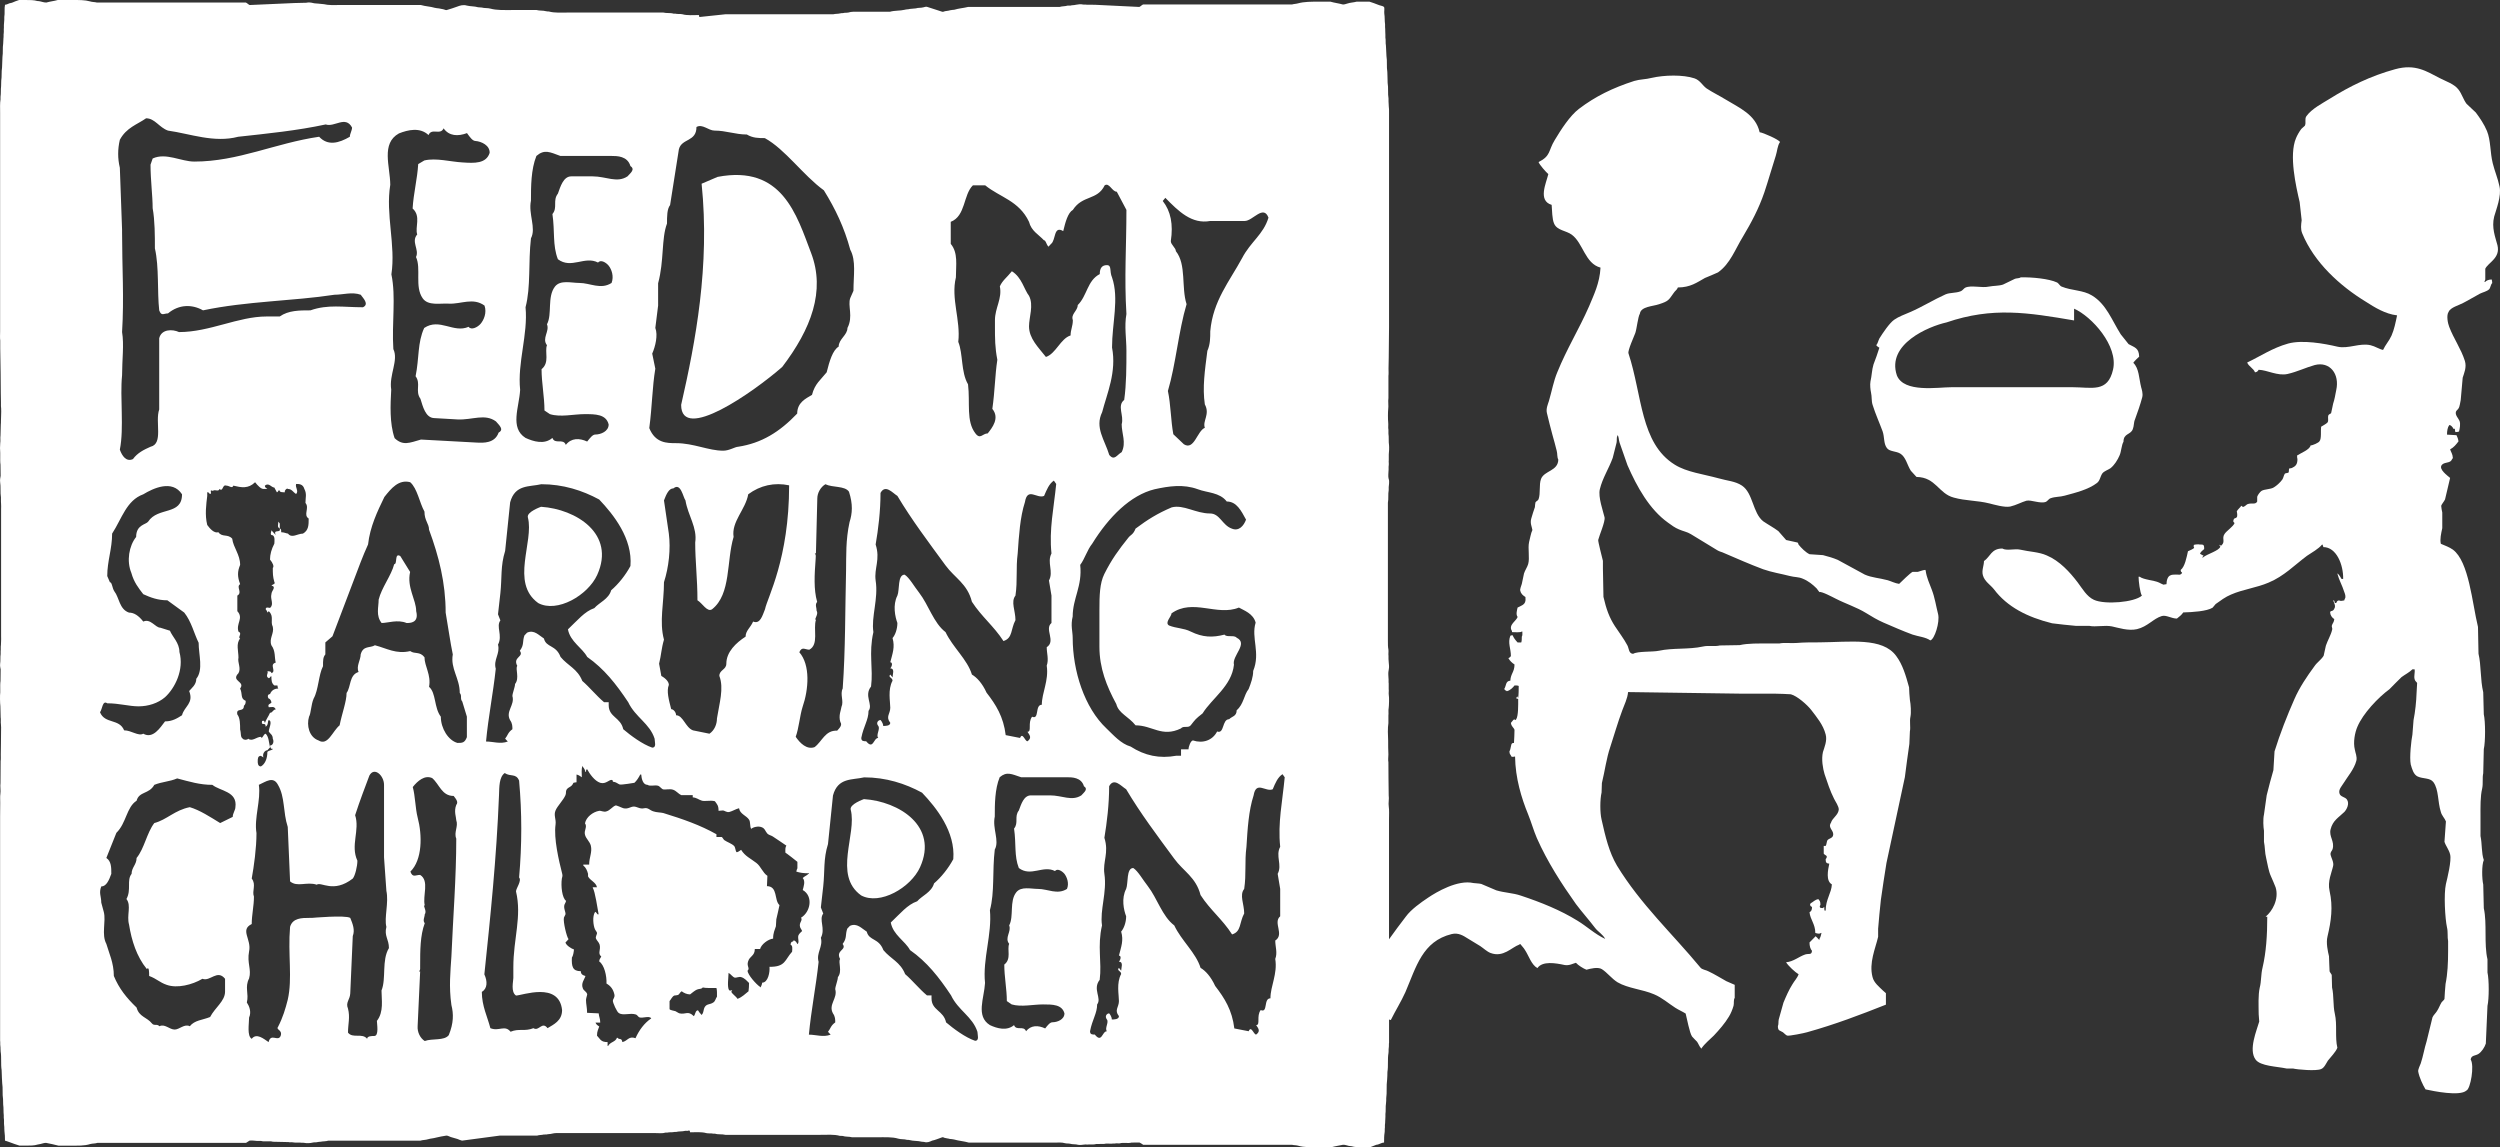 <?xml version="1.0" encoding="iso-8859-1"?>
<!-- Generator: Adobe Illustrator 17.1.0, SVG Export Plug-In . SVG Version: 6.00 Build 0)  -->
<!DOCTYPE svg PUBLIC "-//W3C//DTD SVG 1.1//EN" "http://www.w3.org/Graphics/SVG/1.1/DTD/svg11.dtd">
<svg version="1.1" id="Layer_1" xmlns="http://www.w3.org/2000/svg" xmlns:xlink="http://www.w3.org/1999/xlink" x="0px" y="0px"
	 viewBox="0 0 163.512 75.041" style="enable-background:new 0 0 163.512 75.041;" xml:space="preserve">
<rect x="0" y="0" width="163.512" height="75.041" fill="#333333" stroke="none"/>
<g>
	<path style="fill:#FFFFFF;" d="M162.548,17.579c0.184-0.403,1.002-0.697,0.799-1.533c-0.141-0.548-0.398-1.153-0.215-1.882
		c0.128-0.458,0.49-1.353,0.347-1.973c-0.114-0.546-0.311-0.984-0.441-1.51c-0.182-0.733-0.123-1.499-0.381-2.12
		c-0.184-0.436-0.455-0.839-0.729-1.204c-0.199-0.184-0.402-0.384-0.605-0.569c-0.217-0.291-0.308-0.652-0.524-0.928
		c-0.276-0.366-0.803-0.53-1.227-0.75c-0.861-0.44-1.587-0.951-2.92-0.583c-1.607,0.44-2.993,1.13-4.25,1.916
		c-0.532,0.332-1.19,0.659-1.552,1.154c-0.132,0.2-0.004,0.4-0.097,0.62c-0.086,0.07-0.163,0.144-0.234,0.214
		c-0.13,0.167-0.273,0.42-0.349,0.607c-0.472,1.111,0,3.154,0.238,4.176c0.04,0.402,0.091,0.803,0.132,1.189
		c-0.041,0.309-0.076,0.582,0.036,0.857c0.782,1.914,2.479,3.448,4.16,4.473c0.563,0.361,1.26,0.802,2.045,0.893
		c-0.097,0.458-0.188,0.933-0.369,1.333c-0.145,0.327-0.399,0.599-0.548,0.928c-0.27-0.055-0.511-0.236-0.82-0.308
		c-0.712-0.166-1.459,0.259-2.169,0.094c-0.844-0.2-2.281-0.46-3.218-0.203c-1.039,0.292-1.803,0.825-2.68,1.239
		c0.095,0.26,0.418,0.384,0.511,0.643c0.145-0.021,0.182-0.075,0.24-0.167c0.564,0.019,1.24,0.421,1.895,0.274
		c0.638-0.146,1.186-0.421,1.773-0.583c0.985-0.255,1.643,0.581,1.405,1.642c-0.057,0.29-0.114,0.637-0.201,0.879
		c-0.041,0.214-0.092,0.417-0.132,0.621c-0.035,0.054-0.144,0.069-0.18,0.142c-0.059,0.183,0.036,0.347-0.059,0.475
		c-0.087,0.095-0.306,0.203-0.416,0.275c-0.038,0.235,0.037,0.8-0.108,0.951c-0.038,0.088-0.438,0.271-0.582,0.273
		c-0.041,0.271-0.66,0.509-0.881,0.657c0,0.093,0,0.183,0.023,0.239c0,0.361-0.135,0.471-0.371,0.582
		c-0.057,0.017-0.108,0.02-0.178,0.036c-0.004,0.075-0.02,0.163-0.021,0.239c-0.055,0.073-0.184,0.038-0.252,0.092
		c-0.079,0.11-0.091,0.273-0.166,0.383c-0.128,0.183-0.366,0.401-0.55,0.512c-0.221,0.143-0.617,0.108-0.82,0.238
		c-0.093,0.07-0.238,0.255-0.275,0.381v0.31c-0.11,0.221-0.362,0.075-0.621,0.167c-0.093,0.037-0.147,0.129-0.273,0.18
		c-0.075,0.018-0.052-0.016-0.145-0.072c-0.075,0.128-0.238,0.241-0.296,0.368c0.021,0.087,0.058,0.306,0,0.382
		c-0.091,0.108-0.179,0.02-0.217,0.203c-0.035,0.072,0,0.11,0.073,0.178c-0.091,0.24-0.511,0.495-0.655,0.714
		c-0.202,0.294,0.073,0.492-0.202,0.749c-0.054,0.035-0.038,0.017-0.106-0.035h-0.025c0.021,0.087,0.004,0.055,0.06,0.106
		c-0.06,0.278-0.897,0.498-1.132,0.715h-0.073c0.035-0.037,0.073-0.073,0.11-0.107c-0.072-0.041-0.169-0.093-0.238-0.131
		c0.035-0.13,0.18-0.221,0.273-0.309c0-0.093,0-0.183-0.034-0.239c-0.037-0.092-0.258-0.036-0.347-0.071
		c-0.114,0-0.227,0.015-0.296,0.036c-0.018,0.125-0.018,0.091,0.023,0.202c-0.114,0.089-0.242,0.145-0.406,0.215
		c-0.091,0.403-0.199,1.004-0.477,1.225c0.02,0.126,0.02,0.125,0.093,0.165c-0.034,0.107-0.052,0.092-0.143,0.144
		c0,0-0.495-0.037-0.607,0.037c-0.197,0.058-0.268,0.348-0.271,0.584c-0.056,0.001-0.093,0.018-0.146,0.02
		c-0.039,0.052-0.238-0.09-0.345-0.129c-0.313-0.148-1.004-0.18-1.264-0.38h-0.071c0,0.274,0.093,1.056,0.217,1.237
		c-0.489,0.442-2.421,0.601-3.137,0.274c-0.474-0.218-0.75-0.727-1.056-1.13c-0.513-0.677-1.19-1.421-2.026-1.772
		c-0.513-0.233-1.134-0.239-1.753-0.382c-0.332-0.075-0.882,0.093-1.154-0.071c-0.726-0.003-0.782,0.53-1.202,0.82
		c-0.004,0.307-0.162,0.618-0.071,0.93c0.108,0.402,0.491,0.621,0.724,0.916c0.862,1.149,2.177,1.821,3.802,2.224
		c0.511,0.058,1.023,0.126,1.548,0.167h0.88c0.422,0.091,1.02-0.059,1.479,0.035c0.435,0.092,1.076,0.31,1.643,0.181
		c0.694-0.163,1.076-0.693,1.623-0.857c0.277-0.088,0.639,0.165,0.989,0.165c0.16-0.129,0.292-0.221,0.418-0.402
		c0.603-0.016,1.534-0.072,1.917-0.31c0.069-0.076,0.144-0.163,0.201-0.238c0.308-0.22,0.641-0.471,1.002-0.619
		c0.784-0.345,1.664-0.441,2.466-0.786c1.004-0.418,1.696-1.148,2.503-1.749c0.325-0.223,0.747-0.441,1.001-0.75
		c0.038,0.054,0.056,0.107,0.073,0.179c0.862,0.001,1.315,1.171,1.294,2.083h-0.105c-0.075-0.146-0.145-0.236-0.239-0.346h-0.035
		c0.11,0.421,0.31,0.75,0.453,1.202c0.036,0.096,0.127,0.312,0.036,0.441c-0.018,0.036-0.032,0.071-0.036,0.107
		c-0.104,0.02-0.256,0.058-0.347,0c-0.126,0.023-0.126,0.058-0.18,0.167h-0.093c-0.016-0.077-0.016-0.091-0.037-0.145
		c-0.018-0.003-0.02-0.018-0.035-0.023H152.6c0.038,0.129,0.199,0.37,0.071,0.546c-0.055,0.128-0.108,0.133-0.238,0.166
		c-0.021,0.058-0.016,0.039-0.032,0.074c0.017,0.2,0.127,0.347,0.271,0.438c-0.018,0.203-0.091,0.241-0.144,0.383
		c-0.058,0.149,0.051,0.182,0,0.333c-0.075,0.327-0.296,0.692-0.404,1.021c-0.054,0.218-0.091,0.437-0.145,0.657
		c-0.145,0.251-0.438,0.438-0.606,0.692c-0.474,0.642-0.98,1.39-1.31,2.153c-0.476,1.077-0.936,2.249-1.298,3.414
		c-0.02,0.404-0.055,0.822-0.073,1.225c-0.145,0.51-0.308,1.095-0.439,1.643c-0.057,0.418-0.124,0.841-0.178,1.26
		c-0.072,0.307-0.041,0.839,0,1.061v0.725c0.071,0.333,0.052,0.712,0.143,1.06c0.093,0.385,0.148,0.839,0.31,1.188
		c0.091,0.221,0.223,0.49,0.308,0.729c0.242,0.768-0.232,1.586-0.654,1.916c0.072,0.021,0.02,0.003,0.108,0
		c0,1.224-0.071,2.322-0.31,3.342c-0.11,0.438-0.073,0.892-0.182,1.298c-0.11,0.493-0.075,1.183-0.069,1.749l0.035,0.474
		c-0.165,0.584-0.713,1.842-0.238,2.486c0.312,0.433,1.402,0.45,2.025,0.584h0.418c0.298,0.073,1.538,0.18,1.846,0.035
		c0.201-0.076,0.325-0.368,0.439-0.548c0.197-0.254,0.507-0.552,0.621-0.842c-0.166-0.69,0-1.515-0.166-2.226
		c-0.126-0.527-0.055-1.187-0.181-1.713c-0.004-0.275-0.02-0.549-0.022-0.822c-0.018-0.058-0.124-0.183-0.14-0.238
		c-0.021-0.33-0.023-0.659-0.039-0.987c-0.073-0.309-0.203-0.876-0.097-1.297c0.24-1.004,0.37-1.935,0.136-2.974
		c-0.147-0.637,0.142-1.204,0.234-1.643c0.054-0.238-0.13-0.531-0.167-0.715c-0.034-0.195,0.095-0.253,0.13-0.38
		c0.148-0.51-0.254-0.819-0.13-1.296c0.147-0.586,0.528-0.769,0.895-1.13c0.145-0.145,0.369-0.548,0.168-0.822
		c-0.114-0.164-0.422-0.167-0.479-0.382c-0.092-0.259,0.166-0.512,0.237-0.642c0.292-0.472,0.714-0.948,0.861-1.499
		c0.069-0.271-0.071-0.542-0.095-0.725c-0.126-0.497,0.004-1.134,0.164-1.501c0.368-0.877,1.355-1.914,2.1-2.462
		c0.257-0.259,0.515-0.529,0.787-0.789c0.219-0.164,0.511-0.309,0.712-0.509h0.143c0.037,0.2-0.055,0.438,0,0.641
		c0.021,0.125,0.13,0.181,0.166,0.251c-0.016,0.206-0.018,0.424-0.036,0.642c-0.018,0.568-0.089,1.245-0.199,1.788
		c-0.02,0.312-0.053,0.624-0.074,0.95c-0.073,0.348-0.203,1.499-0.108,1.952c0.089,0.31,0.183,0.657,0.453,0.786
		c0.351,0.162,0.807,0.073,1.027,0.367c0.361,0.493,0.271,1.279,0.489,1.953c0.059,0.235,0.26,0.42,0.331,0.618l-0.095,1.331
		c0.077,0.259,0.294,0.512,0.369,0.824c0.107,0.404-0.185,1.569-0.274,1.938c-0.147,0.657-0.058,2.261,0.071,2.844
		c0.072,0.294,0.016,0.622,0.072,0.893v0.641c0,0.786-0.033,1.499-0.167,2.155c-0.034,0.33-0.052,0.659-0.071,0.987
		c-0.033,0.073-0.128,0.146-0.178,0.202c-0.126,0.2-0.185,0.399-0.31,0.584c-0.08,0.14-0.238,0.274-0.296,0.415
		c-0.13,0.529-0.258,1.04-0.384,1.57c-0.146,0.455-0.221,0.952-0.383,1.441c-0.035,0.11-0.199,0.406-0.164,0.548
		c0.069,0.365,0.294,0.857,0.476,1.153c0.509,0.11,2.244,0.474,2.68,0.071c0.259-0.106,0.53-1.625,0.274-2.023
		c0.037-0.296,0.312-0.238,0.511-0.37c0.201-0.128,0.404-0.434,0.479-0.675c0.034-0.836,0.071-1.643,0.108-2.463
		c0.11-0.472,0.106-1.732,0-2.191v-0.857c-0.238-1.006-0.018-2.334-0.24-3.341c-0.016-0.512-0.031-1.024-0.037-1.549
		c-0.087-0.367-0.108-1.28,0.037-1.605c-0.164-0.457-0.105-1.062-0.217-1.571v-1.296c0-0.624-0.016-1.277,0.11-1.81
		c0.071-0.329,0-0.692,0.069-0.999c0.006-0.515,0.021-1.045,0.037-1.573c0.11-0.476,0.11-1.804,0-2.283
		c-0.016-0.474-0.031-0.951-0.037-1.44c-0.197-0.819-0.127-1.752-0.309-2.521c-0.014-0.585-0.019-1.168-0.034-1.751
		c-0.384-1.569-0.585-4.271-1.643-5.057c-0.238-0.166-0.494-0.256-0.786-0.381c-0.073-0.292,0.018-0.675,0.093-1.023v-1.023
		c-0.017-0.057-0.075-0.382-0.071-0.44c0.033-0.109,0.199-0.292,0.252-0.417c0.108-0.46,0.22-0.931,0.332-1.405
		c-0.168-0.15-0.766-0.566-0.547-0.843c0.143-0.178,0.4-0.124,0.582-0.252c0.057-0.038,0.089-0.147,0.146-0.202
		c-0.018-0.277-0.112-0.367-0.181-0.569c0.256-0.142,0.38-0.309,0.548-0.525c-0.021-0.169-0.073-0.276-0.13-0.404
		c-0.203-0.017-0.418-0.021-0.621-0.037c0-0.234,0.035-0.475,0.145-0.62c0.073-0.037,0.238,0.128,0.273,0.238h0.095
		c0,0.108,0.018,0.147,0.035,0.216c0.11,0,0.182-0.017,0.238-0.036c0.05-0.202,0.106-0.493,0.034-0.69
		c-0.052-0.149-0.308-0.384-0.237-0.606c0.02-0.074,0.146-0.16,0.168-0.215c0.089-0.132,0.108-0.403,0.145-0.548
		c0.036-0.477,0.089-0.969,0.129-1.462c0.09-0.295,0.271-0.675,0.144-1.096c-0.256-0.804-0.733-1.458-1.024-2.226
		c-0.091-0.218-0.201-0.765-0.039-0.986c0.112-0.289,0.695-0.437,0.954-0.583c0.366-0.185,0.745-0.422,1.095-0.606
		c0.183-0.091,0.455-0.144,0.599-0.287c0.095-0.095,0.095-0.31,0.203-0.405c-0.002-0.107-0.018-0.178-0.035-0.235
		c-0.201,0.001-0.349,0.071-0.441,0.166h-0.036c0.017-0.039,0.038-0.129,0.058-0.166V17.579z"/>
	<path style="fill:#FFFFFF;" d="M126.348,38.57c-0.143-0.386-0.346-0.806-0.402-1.263c-0.016-0.017-0.02-0.033-0.034-0.034
		c-0.181,0.019-0.312,0.092-0.477,0.129h-0.342c-0.13,0.052-0.753,0.657-0.881,0.786c-0.271-0.038-0.509-0.167-0.747-0.238
		c-0.551-0.149-1.041-0.166-1.499-0.369c-0.598-0.326-1.185-0.638-1.769-0.963c-0.308-0.131-0.623-0.222-0.966-0.31
		c-0.278-0.02-0.584-0.041-0.876-0.059c-0.24-0.105-0.554-0.42-0.712-0.619c-0.039-0.053-0.021-0.11-0.074-0.145
		c-0.241-0.056-0.495-0.11-0.746-0.165c-0.171-0.2-0.333-0.386-0.511-0.583c-0.315-0.237-0.662-0.418-0.989-0.642
		c-0.694-0.545-0.655-1.84-1.389-2.333c-0.434-0.292-0.966-0.314-1.532-0.478c-0.989-0.274-2.082-0.4-2.866-0.893
		c-2.26-1.404-2.12-4.542-3.027-7.283c-0.057-0.186,0.379-1.132,0.45-1.333c0.098-0.292,0.169-1.043,0.297-1.26
		c0.067-0.474,0.854-0.476,1.259-0.619c0.637-0.205,0.619-0.273,0.964-0.751c0.077-0.125,0.207-0.182,0.263-0.344
		c0.819,0,1.254-0.332,1.769-0.62c0.292-0.113,0.565-0.24,0.857-0.366c0.801-0.568,1.112-1.498,1.641-2.358
		c0.532-0.894,1.023-1.804,1.39-2.88c0.271-0.806,0.491-1.61,0.746-2.393c0.095-0.292,0.106-0.657,0.275-0.892
		c-0.039-0.148-1.113-0.623-1.331-0.643c-0.26-1.165-1.355-1.606-2.247-2.154c-0.385-0.238-0.839-0.455-1.225-0.713
		c-0.272-0.197-0.418-0.528-0.783-0.655c-0.751-0.255-1.993-0.22-2.792-0.036c-0.42,0.108-0.769,0.089-1.153,0.203
		c-1.422,0.457-2.556,1.02-3.612,1.822c-0.603,0.457-1.185,1.37-1.59,2.046c-0.434,0.709-0.238,1.022-1.057,1.44
		c0.069,0.184,0.491,0.662,0.639,0.785c-0.147,0.607-0.695,1.738,0.217,2.012c0.036,0.363,0.021,0.929,0.166,1.237
		c0.197,0.442,0.783,0.442,1.151,0.715c0.747,0.548,0.858,1.881,1.879,2.153c-0.055,1.022-0.436,1.774-0.751,2.536
		c-0.674,1.532-1.438,2.738-2.076,4.308c-0.24,0.57-0.351,1.206-0.548,1.881c-0.056,0.186-0.203,0.497-0.131,0.785
		c0.11,0.457,0.239,0.986,0.365,1.441c0.11,0.367,0.184,0.679,0.274,1.023c0.057,0.186,0.016,0.422,0.106,0.583
		c-0.014,0.753-0.913,0.714-1.128,1.261c-0.146,0.385-0.021,0.933-0.164,1.332c-0.039,0.094-0.163,0.131-0.201,0.202
		c-0.018,0.109-0.035,0.204-0.037,0.311c-0.075,0.236-0.18,0.511-0.239,0.749c-0.088,0.309,0.04,0.529,0.075,0.75
		c-0.106,0.218-0.149,0.544-0.217,0.786c-0.093,0.419,0.054,1.038-0.059,1.439c-0.056,0.201-0.214,0.418-0.274,0.62
		c-0.052,0.223-0.091,0.457-0.143,0.679c-0.037,0.125-0.146,0.38-0.096,0.452c0.039,0.202,0.187,0.313,0.333,0.405
		c0,0.109,0.016,0.22,0,0.236c-0.021,0.274-0.312,0.347-0.513,0.454c-0.036,0.165-0.126,0.456,0,0.608
		c-0.052,0.253-0.637,0.524-0.367,0.928v0.071c0.184,0,0.53,0.038,0.643-0.037h0.036c0,0.112,0.016,0.274-0.036,0.333
		c0,0.145,0,0.289-0.037,0.38h-0.238c-0.166-0.182-0.236-0.273-0.329-0.474c-0.089,0.002-0.089,0.017-0.145,0.035
		c-0.182,0.477,0.036,0.822,0.036,1.334c-0.071,0.056-0.056,0.093-0.166,0.129c0.095,0.177,0.238,0.31,0.402,0.416
		c0,0.494-0.255,0.606-0.272,1.059c-0.329,0.023-0.256,0.333-0.402,0.547c0.052,0.074,0.071,0.094,0.166,0.13
		c0.017,0.035,0,0.018,0.035,0c0.182-0.036,0.385-0.239,0.474-0.365c0.112,0,0.201,0,0.274,0.033c0,0.261-0.002,0.553-0.034,0.786
		c-0.035-0.033-0.041-0.068-0.059-0.107c-0.034,0.036-0.056,0.092-0.071,0.13c0.055,0.018,0.055,0.033,0.13,0.036
		c0,0.383,0.016,1.11-0.13,1.333c-0.075,0.143-0.021-0.038-0.18,0.036c-0.057,0.074-0.112,0.145-0.167,0.203
		c0.035,0.254,0.181,0.289,0.236,0.452c0,0.292-0.02,0.568-0.035,0.86c-0.075,0-0.093,0-0.131,0.035
		c-0.074,0.054-0.07,0.367-0.165,0.512c0.002,0.221,0.074,0.184,0.13,0.346c0.091,0.005,0.093,0.038,0.166,0h0.072
		c0.018,1.407,0.42,2.723,0.856,3.782c0.219,0.545,0.351,1.037,0.569,1.547c0.688,1.554,1.621,2.997,2.554,4.311
		c0.398,0.532,0.857,1.04,1.26,1.572c0.184,0.238,0.507,0.421,0.656,0.712c-0.672-0.312-1.202-0.822-1.81-1.189
		c-1.11-0.69-2.388-1.205-3.707-1.643c-0.526-0.18-1.051-0.18-1.604-0.345c-0.327-0.144-0.656-0.274-0.983-0.418
		c-0.15-0.039-0.381-0.039-0.513-0.059c-1.039-0.238-2.443,0.604-2.958,0.951c-0.491,0.326-1.128,0.783-1.461,1.239
		c-0.371,0.49-0.747,0.978-1.104,1.489c0-2.055,0-4.11,0-6.179c0-0.55,0-1.113,0-1.679c0-0.24,0.02-0.603-0.016-0.824
		c-0.039-0.22,0.033-0.512-0.004-0.727c-0.014-0.73-0.014-1.445-0.02-2.173c-0.033-0.147,0-0.347,0-0.512
		c-0.016-0.291-0.016-0.601-0.016-0.895c-0.018-0.342-0.036-0.836,0.016-1.148c0-0.165,0-0.33,0-0.495
		c0.023-0.146-0.016-0.329,0.02-0.506c0.021-0.167,0.039-0.678,0.004-0.86c-0.018-0.112,0.016-0.259-0.004-0.365
		c0-0.114,0-0.238,0-0.366c-0.02-0.093,0.004-0.241-0.014-0.364c-0.006-0.053-0.021-0.348-0.006-0.401
		c0.006-0.096,0.059-0.256,0.039-0.421c-0.02-0.126-0.016-0.294-0.033-0.42c0-0.071,0-0.13,0-0.203
		c-0.021-0.127,0.014-0.271-0.006-0.416c-0.035-0.165-0.033-0.368-0.033-0.568c0-0.333,0-0.677,0-1.02c0-1.592,0-3.196,0-4.788
		c0-1.076,0-2.149,0-3.226c0.053-0.257,0-0.566,0.053-0.823c0-0.059,0-0.13,0-0.201c0.02-0.093,0.037-0.364,0.02-0.458
		c-0.016-0.054-0.039-0.127-0.039-0.166c-0.016-0.051,0-0.363,0.006-0.417c0.018-0.11-0.006-0.273,0.014-0.366
		c0.02-0.109-0.014-0.256,0.004-0.349c0-0.126,0-0.251,0-0.379c0.018-0.095,0.033-0.497,0.016-0.606
		c-0.039-0.235,0-0.524-0.039-0.749c0-0.088,0-0.163,0-0.253c-0.033-0.148,0.006-0.331-0.016-0.494c-0.02-0.163-0.02-0.691,0-0.84
		c0.035-0.219-0.02-0.528,0.016-0.747c0-0.477,0-0.966,0-1.444c0.02-0.129,0.006-0.326,0.006-0.476c0-0.251,0.014-0.489,0.014-0.728
		c0-0.658,0.02-1.316,0.02-1.993c0-3.523,0-7.046,0-10.568c0-0.928,0-1.842,0-2.757c0-0.251,0-0.488,0-0.727
		c0-0.126,0.002-0.273-0.016-0.366c-0.018-0.125,0-0.239-0.018-0.348c0-0.053,0-0.11,0-0.179c-0.058-0.313,0-0.712-0.058-1.026
		c0-0.237-0.016-0.473-0.02-0.708c-0.057-0.33,0-0.714-0.057-1.041c-0.017-0.111,0-0.24-0.017-0.346
		c-0.018-0.112,0-0.24-0.018-0.348c-0.035-0.165,0-0.364-0.035-0.512c0-0.057,0-0.125,0-0.181c-0.018-0.149,0-0.35-0.021-0.512
		c0-0.057,0-0.112,0-0.181c-0.034-0.218-0.012-0.477-0.05-0.695c-0.02-0.144,0.032-0.344-0.02-0.44
		c-0.073-0.072-0.276-0.089-0.383-0.142c-0.183-0.074-0.384-0.146-0.567-0.203c-0.148,0-0.308,0-0.474,0c-0.112,0-0.24,0-0.366,0
		c-0.199,0.056-0.418,0.056-0.619,0.126c-0.058,0.019-0.223,0.075-0.296,0.055c-0.255-0.072-0.544-0.105-0.797-0.181
		c-0.242,0-0.497,0-0.751,0c-0.493,0-0.967-0.002-1.37,0.11c-0.129,0.038-0.257,0.034-0.385,0.071c-2.173,0-4.354,0-6.524,0
		c-1.078,0-2.146,0-3.213,0c-0.084,0.021-0.167,0.128-0.257,0.164c-0.967-0.052-1.937-0.089-2.913-0.142
		c-0.173-0.001-0.345-0.002-0.518-0.002c-0.074-0.019-0.182,0.002-0.266-0.016c-0.137-0.038-0.328-0.004-0.455,0.018
		c-0.118,0.036-0.246,0.017-0.348,0.052c-0.064,0-0.127,0.002-0.19,0.002c-0.158,0.053-0.357,0.034-0.521,0.087
		c-1.041,0-2.081,0-3.122,0c-0.957,0-1.908,0-2.865,0c-0.3,0.076-0.612,0.092-0.904,0.184c-0.093,0.003-0.183,0.021-0.282,0.036
		c-0.102,0.037-0.22,0.036-0.329,0.059c-0.046,0.018-0.128,0.055-0.184,0.035c-0.319-0.094-0.646-0.22-0.966-0.313
		c-0.073-0.034-0.192,0.003-0.256,0.024c-0.174,0.05-0.339,0.015-0.495,0.069c-0.136,0.018-0.272,0.02-0.401,0.037
		c-0.1,0.036-0.217,0.018-0.327,0.054c-0.311,0.077-0.657,0.039-0.967,0.13c-0.365,0-0.74,0-1.097,0c-0.32,0-0.646,0-0.968,0
		c-0.235,0-0.456-0.017-0.656,0.052c-0.119,0.023-0.246,0.003-0.355,0.038c-0.062,0-0.12,0.001-0.182,0.017
		c-0.139,0.038-0.31,0.021-0.447,0.057c-0.95,0-1.9,0-2.85,0c-1.397,0-2.794,0-4.197,0c-0.575,0.056-1.15,0.125-1.717,0.181
		c-0.008-0.053-0.02-0.087-0.027-0.129c-0.349,0-0.775,0.039-1.077-0.051c-0.154-0.036-0.318,0-0.458-0.038
		c-0.036,0-0.079,0-0.117,0c-0.218-0.071-0.466-0.017-0.676-0.074c-1.333,0-2.666,0-3.997,0c-0.739,0-1.47,0-2.21,0
		c-0.437,0-0.91,0.036-1.285-0.071c-0.056,0-0.121-0.001-0.183-0.017c-0.193-0.056-0.421-0.022-0.612-0.077
		c-0.538,0-1.087,0-1.632,0c-0.485,0-0.979,0.021-1.381-0.09c-0.19-0.055-0.391-0.02-0.574-0.073
		c-0.081-0.001-0.165-0.018-0.246-0.019c-0.235-0.071-0.501-0.052-0.73-0.109c-0.238-0.074-0.457,0-0.647,0.073
		c-0.219,0.089-0.449,0.146-0.667,0.218c-0.055,0.017-0.127-0.018-0.173-0.034c-0.11-0.038-0.227-0.038-0.338-0.072
		c-0.091-0.004-0.185-0.022-0.274-0.039c-0.291-0.089-0.611-0.093-0.904-0.182c-1.786,0-3.567,0-5.349,0
		c-0.345,0-0.71,0.02-0.995-0.055c-0.118-0.017-0.237-0.021-0.362-0.036c-0.103-0.021-0.23-0.003-0.349-0.039
		c-0.118-0.034-0.311-0.055-0.445-0.019c-0.257,0.002-0.52,0.017-0.777,0.019c-0.977,0.039-1.953,0.09-2.931,0.13
		c-0.081-0.037-0.163-0.13-0.246-0.164c-0.575,0-1.149,0-1.725,0c-1.131,0-2.255,0-3.386,0c-1.543,0-3.086,0-4.636,0
		C6.195,0.126,6.039,0.142,5.884,0.09C5.557-0.004,5.165,0,4.762,0C4.434,0,4.106,0,3.778,0C3.541,0.07,3.283,0.092,3.039,0.164
		C2.956,0.183,2.7,0.107,2.626,0.09c-0.056-0.016-0.11-0.018-0.174-0.021C2.225-0.001,1.951,0,1.667,0C1.53,0,1.386,0,1.249,0
		c-0.148,0.051-0.32,0.109-0.468,0.179C0.727,0.196,0.672,0.2,0.617,0.217C0.528,0.252,0.428,0.308,0.328,0.311
		C0.273,0.544,0.326,0.876,0.281,1.112c0,0.071,0,0.125,0,0.181C0.263,1.386,0.273,1.533,0.255,1.639c0,0.057,0,0.127,0,0.183
		C0.237,1.931,0.262,2.045,0.244,2.169C0.225,2.264,0.245,2.391,0.225,2.515C0.208,2.61,0.227,2.738,0.208,2.861
		c-0.046,0.26-0.001,0.588-0.047,0.859C0.153,3.958,0.144,4.18,0.134,4.416C0.088,4.688,0.126,5.017,0.081,5.276
		C0.08,5.401,0.08,5.512,0.072,5.638C0.042,5.857,0.071,6.113,0.034,6.332c0,0.056,0,0.112,0,0.168
		C-0.01,6.754,0.008,7.082,0.008,7.374c0,0.51,0,1.019,0,1.515c0,2.608,0,5.203,0,7.811c0,1.26,0,2.521,0,3.78
		c0,0.4,0,0.801,0,1.201c0,0.186-0.019,0.422,0.008,0.588c0,0.183,0,0.361,0,0.527c0.009,0.547,0.018,1.08,0.026,1.625
		c0.002,0.437,0.004,0.875,0.01,1.313c0.001,0.184,0.002,0.366,0.01,0.548c0,0.093,0,0.184,0,0.277
		c0.026,0.165,0.018,0.564,0.008,0.712c-0.016,0.178,0.002,0.345-0.018,0.506c-0.008,0.237-0.01,0.477-0.019,0.716
		c-0.026,0.146,0.011,0.328-0.018,0.49c-0.019,0.146-0.019,0.495,0,0.64c0,0.056,0,0.128,0,0.199c0,0.182-0.009,0.402,0.018,0.569
		c0.002,0.237,0.009,0.491,0.009,0.731c-0.018,0.105-0.054,0.256-0.034,0.399c0.054,0.313-0.001,0.695,0.054,1.006
		c0,0.072,0,0.143,0,0.215c0.008,0.055-0.008,0.133,0.008,0.203c0.011,0.094,0.002,0.239,0.002,0.35c0,0.235,0,0.474,0,0.727
		c0,0.843,0,1.699,0,2.555c0,1.443,0,2.887,0,4.343c0,0.224,0,0.459,0,0.697c0,0.112,0.009,0.256-0.002,0.348
		c-0.01,0.071,0,0.164-0.008,0.215c-0.026,0.133,0.001,0.292-0.019,0.406c0,0.071,0,0.129,0,0.198c-0.034,0.185,0,0.423-0.034,0.621
		c-0.019,0.145,0.017,0.292,0.034,0.385c0,0.253-0.007,0.495-0.009,0.749c-0.027,0.162-0.018,0.385-0.018,0.562
		c0,0.059,0,0.129,0,0.188c-0.027,0.183-0.017,0.712,0.009,0.893c0.009,0.238,0.011,0.477,0.018,0.728
		c0.027,0.146-0.009,0.314,0.019,0.479c0.018,0.126,0.008,0.253,0.008,0.383c-0.007,0.292-0.008,0.583-0.008,0.875
		c-0.008,0.235-0.009,0.459-0.01,0.691c0,0.148,0.01,0.328-0.01,0.441c0,0.474-0.007,0.949-0.009,1.438
		c-0.034,0.203,0.028,0.497-0.009,0.713c-0.025,0.149-0.009,0.385-0.009,0.564c0,0.28-0.008,0.604-0.008,0.914
		c0,1.463,0,2.938,0,4.401c0,3.415,0,6.845,0,10.26c0.019,0.105-0.002,0.233,0.017,0.346c0.02,0.11,0,0.238,0.018,0.362
		c0.064,0.367,0.002,0.841,0.064,1.209c0.01,0.18,0.011,0.345,0.019,0.513c0.019,0.108,0,0.234,0.019,0.347
		c0.055,0.326,0,0.712,0.055,1.039c0.008,0.127,0.009,0.239,0.009,0.361c0.037,0.221,0.009,0.478,0.039,0.694
		c0,0.059,0,0.112,0,0.167c0.033,0.162,0,0.361,0.026,0.526c0.019,0.109-0.001,0.224,0.017,0.348
		c0.028,0.165,0.037,0.439,0.036,0.621c0.094,0.018,0.193,0.071,0.284,0.095c0.219,0.087,0.447,0.163,0.667,0.232
		c0.135,0,0.272,0,0.409,0c0.285,0,0.556,0,0.786-0.073c0.056-0.016,0.109-0.018,0.172-0.033c0.064-0.018,0.312-0.091,0.374-0.073
		c0.257,0.056,0.548,0.106,0.804,0.18c0.256,0,0.512,0,0.768,0c0.474,0,0.933,0.02,1.315-0.106C6.059,74.784,6.222,74.8,6.37,74.75
		c1.533,0,3.064,0,4.6,0c1.142,0,2.29,0,3.433,0c0.564,0,1.121,0,1.687,0c0.074-0.053,0.155-0.093,0.23-0.147
		c0.062-0.02,0.437,0.004,0.492,0.02c0.091,0,0.174,0,0.263,0c0.229,0.071,0.548-0.02,0.776,0.052
		c0.34,0.002,0.687,0.019,1.024,0.023c0.073,0.033,0.174-0.004,0.257,0.014c0.089,0.021,0.226,0.021,0.309,0.021
		c0.071,0,0.138,0,0.209,0c0.073,0.018,0.174-0.002,0.256,0.016c0.147,0.036,0.401,0.02,0.53-0.016
		c0.118-0.035,0.245-0.002,0.347-0.039c0.063-0.014,0.119-0.014,0.174-0.018c0.164-0.036,0.363-0.019,0.521-0.073
		c1.067,0,2.135,0,3.202,0c0.94,0,1.88,0,2.819,0c0.158-0.052,0.339-0.037,0.504-0.093c0.164-0.052,0.338-0.052,0.511-0.104
		c0.21-0.058,0.465-0.095,0.677-0.132c0.062-0.018,0.229,0.074,0.291,0.093c0.146,0.039,0.292,0.09,0.439,0.128
		c0.09,0.035,0.208,0.091,0.299,0.108c0.821-0.108,1.645-0.221,2.466-0.329c0.812,0,1.633,0,2.444,0
		c0.139-0.05,0.303-0.032,0.439-0.071C35.63,74.2,35.686,74.2,35.749,74.2c0.11-0.035,0.236-0.016,0.355-0.054
		c0.191-0.053,0.411-0.037,0.64-0.037c0.309,0,0.619,0,0.929,0c1.299,0,2.603,0,3.907,0c0.429,0,0.858,0,1.28,0
		c0.218,0,0.483,0.035,0.675-0.033c0.036,0,0.073,0,0.117,0c0.139-0.036,0.311-0.004,0.457-0.04c0.035,0,0.074,0,0.109,0
		c0.183-0.055,0.402-0.02,0.584-0.072c0.071-0.017,0.164,0.02,0.22-0.017c0.027,0,0.071,0,0.083,0.002
		c0.018,0.033,0.025,0.072,0.026,0.108c0.346,0,0.759-0.036,1.059,0.053c0.146,0.037,0.317,0.002,0.456,0.037
		c0.037,0,0.081,0,0.118,0c0.21,0.071,0.465,0.019,0.677,0.077c1.333,0,2.674,0,4.006,0c0.738,0,1.471,0,2.21,0
		c0.428,0,0.903-0.039,1.276,0.067c0.057,0,0.119,0.004,0.175,0.004c0.199,0.069,0.427,0.033,0.621,0.089c0.545,0,1.078,0,1.615,0
		c0.484,0,0.994-0.034,1.404,0.089c0.183,0.057,0.394,0.021,0.567,0.078c0.063,0,0.117,0,0.172,0.015
		c0.255,0.074,0.548,0.037,0.805,0.11c0.055,0.004,0.118,0.004,0.173,0.018c0.184,0.055,0.346-0.019,0.5-0.091
		c0.101-0.02,0.202-0.052,0.303-0.089c0.111-0.041,0.247-0.093,0.357-0.13c0.045-0.018,0.117,0.021,0.154,0.037
		c0.117,0.037,0.235,0.035,0.338,0.071c0.1,0.004,0.191,0.02,0.283,0.037c0.311,0.091,0.648,0.11,0.958,0.201
		c0.585,0,1.168,0,1.762,0c1.06,0,2.128,0,3.194,0c0.245,0,0.492,0,0.746,0c0.202,0,0.404-0.016,0.576,0.037
		c0.121,0.034,0.246,0.015,0.348,0.038c0.164,0.055,0.365,0.018,0.528,0.071c0.073,0.02,0.35,0.002,0.421-0.017
		c0.074-0.019,0.182,0.017,0.256-0.004c0.044,0,0.091,0,0.136,0c0.118,0,0.267,0.004,0.375-0.033c0.172,0,0.348,0,0.511-0.002
		c0.109-0.037,0.263-0.02,0.375-0.02c0.045,0,0.099,0,0.145,0c0.066-0.02,0.174,0.004,0.247-0.018
		c0.073-0.017,0.183,0.018,0.264-0.002c0.238-0.071,0.54,0.02,0.768-0.05c0.174,0,0.347-0.002,0.521-0.002
		c0.081,0.037,0.162,0.093,0.236,0.146c0.857,0,1.716,0,2.574,0c2.382,0,4.765,0,7.155,0c0.128,0.035,0.256,0.02,0.386,0.055
		c0.416,0.128,0.911,0.108,1.402,0.108c0.26,0,0.53,0,0.785,0c0.238-0.071,0.515-0.108,0.767-0.163
		c0.073-0.017,0.311,0.053,0.385,0.074c0.057,0.002,0.11,0.018,0.163,0.018c0.223,0.073,0.515,0.071,0.805,0.071
		c0.143,0,0.271,0,0.418,0c0.128-0.051,0.274-0.104,0.404-0.161c0.054-0.002,0.11-0.019,0.164-0.038
		c0.108-0.041,0.238-0.108,0.349-0.11c0-0.217,0-0.455,0.033-0.637c0.022-0.112,0-0.238,0.022-0.349c0-0.054,0-0.111,0-0.166
		c0.029-0.162,0.012-0.363,0.033-0.526c0-0.054,0-0.112,0-0.182c0.035-0.221,0-0.476,0.037-0.694
		c0.016-0.108,0.016-0.221,0.016-0.349c0.056-0.365,0-0.822,0.058-1.205c0.016-0.165,0.016-0.347,0.02-0.513
		c0.067-0.382,0-0.84,0.067-1.219c0.02-0.114,0-0.242,0.02-0.351c0.02-0.124,0-0.252,0.02-0.345c0-0.511,0-1.021,0-1.532
		c0.015,0.017,0.034,0.033,0.046,0.05h0.072c0.294-0.599,0.663-1.181,0.951-1.819c0.712-1.663,1.113-3.327,3.028-3.799
		c0.443-0.111,0.789,0.127,1.021,0.271c0.292,0.183,0.554,0.33,0.846,0.515c0.215,0.142,0.434,0.36,0.675,0.452
		c0.836,0.312,1.366-0.366,1.877-0.548c0.037-0.033,0.004-0.018,0.071-0.035c0.092,0.129,0.221,0.241,0.299,0.382
		c0.249,0.368,0.419,0.972,0.818,1.189c0.328-0.477,1.186-0.33,1.771-0.203c0.306,0.058,0.544-0.091,0.747-0.144
		c0.147,0.165,0.489,0.38,0.69,0.454c0.24-0.069,0.753-0.2,1.009-0.036c0.346,0.22,0.64,0.619,1.021,0.857
		c0.69,0.403,1.623,0.457,2.39,0.786c0.529,0.222,0.933,0.589,1.387,0.88c0.223,0.144,0.476,0.25,0.68,0.38
		c0.087,0.327,0.253,1.258,0.417,1.499c0.108,0.124,0.221,0.232,0.331,0.347c0.089,0.13,0.142,0.292,0.25,0.416
		c0.006,0.006,0.021,0.021,0.023,0.034c0.231-0.34,0.547-0.58,0.82-0.854c0.344-0.366,0.728-0.801,0.986-1.238
		c0.128-0.203,0.238-0.477,0.306-0.715c0.041-0.164-0.014-0.383,0.075-0.513v-0.854c-0.184-0.077-0.365-0.165-0.547-0.239
		c-0.366-0.203-0.769-0.456-1.165-0.642c-0.153-0.091-0.426-0.108-0.534-0.252c-1.842-2.227-3.906-4.125-5.454-6.663
		c-0.515-0.875-0.751-1.864-1.008-3.012c-0.11-0.457-0.106-1.316,0-1.772c0.002-0.215,0.02-0.418,0.021-0.618
		c0.197-0.804,0.292-1.608,0.547-2.356c0.258-0.786,0.49-1.608,0.784-2.393c0.129-0.36,0.348-0.781,0.381-1.201
		c2.502,0.035,5.005,0.073,7.522,0.106h2.136c0.329,0.003,0.658,0.021,0.987,0.038c0.422,0.112,1.077,0.695,1.331,1.022
		c0.348,0.459,0.787,0.968,0.948,1.607c0.112,0.404-0.091,0.86-0.179,1.151c-0.11,0.474-0.004,1.075,0.106,1.442
		c0.185,0.549,0.368,1.111,0.619,1.606c0.074,0.164,0.331,0.512,0.31,0.73c-0.052,0.365-0.418,0.53-0.509,0.842
		c-0.235,0.36,0.24,0.509,0.13,0.857c-0.056,0.164-0.24,0.164-0.347,0.274c-0.075,0.09-0.058,0.291-0.131,0.382
		c-0.068,0.036-0.035,0.002-0.126,0v0.509c0.071,0.127,0.329,0.109,0.126,0.368c0.004,0.216,0.04,0.271,0.237,0.29
		c-0.091,0.421-0.233,1.131,0.169,1.354c-0.023,0.563-0.406,0.983-0.406,1.714h-0.072c-0.017-0.056-0.019-0.129-0.019-0.238
		c-0.035,0.02-0.055,0.041-0.088,0.073c-0.077,0-0.148,0-0.188-0.036c-0.034-0.056-0.018-0.109,0.025-0.167
		c0-0.251-0.043-0.253-0.134-0.38c-0.235,0.036-0.327,0.18-0.509,0.274c-0.02,0.056-0.016,0.036-0.036,0.071
		c0.021,0.129,0.036,0.112,0.127,0.165c0,0.2-0.038,0.273-0.162,0.347c0.052,0.495,0.377,0.768,0.379,1.354
		c0.169,0.051,0.292,0.071,0.37,0h0.034c-0.02,0.127-0.069,0.292-0.131,0.383v0.071c-0.106-0.054-0.122-0.145-0.215-0.2
		c-0.004-0.015-0.02-0.036-0.037-0.038c-0.13,0.129-0.273,0.273-0.4,0.406c0,0.238,0.052,0.42,0.162,0.547
		c-0.021,0.291-0.197,0.165-0.437,0.236c-0.422,0.142-0.771,0.471-1.258,0.512c0.143,0.236,0.596,0.654,0.82,0.786
		c-0.091,0.253-0.292,0.453-0.404,0.654c-0.234,0.367-0.42,0.801-0.587,1.201c-0.104,0.368-0.199,0.732-0.308,1.098
		c-0.036,0.151,0.002,0.311-0.056,0.439c0.002,0.329,0.13,0.272,0.329,0.402c0.075,0.052,0.182,0.182,0.274,0.217
		c0.13,0.04,1.13-0.165,1.296-0.217c1.845-0.513,3.506-1.15,5.166-1.807v-0.75c-0.069-0.054-0.129-0.109-0.203-0.18
		c-0.237-0.237-0.582-0.497-0.673-0.877c-0.24-0.931,0.184-1.846,0.367-2.629v-0.527c0.053-0.624,0.108-1.263,0.181-1.902
		c0.111-0.801,0.237-1.605,0.363-2.394c0.4-1.875,0.801-3.739,1.205-5.619c0.093-0.727,0.187-1.444,0.294-2.174
		c0.016-0.274,0.018-0.548,0.035-0.821c0.057-0.269-0.033-0.657,0.037-0.967c0.054-0.256,0.021-0.801-0.037-1.092
		c-0.02-0.274-0.054-0.548-0.054-0.822c-0.217-0.789-0.42-1.484-0.838-2.046c-0.898-1.24-3.017-0.911-5.024-0.896
		c-0.49,0-1.037,0-1.473,0.039c-0.37,0.035-0.828-0.039-1.155,0.035h-0.747c-0.564,0-1.312-0.018-1.84,0.107
		c-0.424,0.002-0.861,0.019-1.298,0.022c-0.331,0.086-0.733-0.018-1.114,0.071c-0.914,0.203-1.972,0.077-2.866,0.274
		c-0.437,0.093-1.385,0.018-1.696,0.203c-0.292-0.021-0.26-0.333-0.37-0.548c-0.233-0.441-0.543-0.842-0.818-1.261
		c-0.367-0.565-0.566-1.115-0.75-1.916c-0.016-0.606-0.02-1.226-0.035-1.844v-0.512c-0.053-0.219-0.327-1.278-0.308-1.369
		c0.069-0.293,0.47-1.202,0.416-1.478c-0.089-0.386-0.436-1.332-0.308-1.844c0.178-0.733,0.584-1.335,0.842-2.046
		c0.085-0.33,0.16-0.658,0.249-0.986c0.039-0.164-0.016-0.33,0.059-0.454v-0.059c0.108,0.131,0.075,0.33,0.143,0.512
		c0.167,0.479,0.335,0.971,0.511,1.462c0.621,1.426,1.445,2.902,2.651,3.761c0.217,0.162,0.472,0.345,0.712,0.44
		c0.274,0.125,0.545,0.163,0.783,0.312c0.565,0.345,1.167,0.71,1.737,1.058c0.144,0.09,0.287,0.105,0.438,0.181
		c0.816,0.349,1.676,0.731,2.554,1.059c0.563,0.199,1.167,0.292,1.733,0.439c0.327,0.087,0.587,0.056,0.859,0.178
		c0.364,0.148,0.658,0.385,0.913,0.643c0.057,0.088,0.124,0.164,0.179,0.236c0.113-0.073,0.897,0.344,1.042,0.417
		c0.676,0.348,1.386,0.568,2.013,0.954c0.343,0.215,0.749,0.455,1.128,0.619c0.637,0.274,1.246,0.545,1.902,0.786
		c0.377,0.129,0.856,0.162,1.162,0.38c0.277-0.053,0.639-1.201,0.513-1.714C126.623,39.628,126.547,39.079,126.348,38.57z
		 M76.219,12.939c0.859,0.877,1.724,1.738,2.938,1.514h2.255c0.527,0,1.223-1.092,1.552-0.217c-0.329,1.098-1.166,1.572-1.725,2.646
		c-0.822,1.52-1.908,2.795-2.082,4.782c0,0.422,0,0.862-0.19,1.283c-0.165,1.295-0.33,2.39-0.165,3.501
		c0.355,0.656-0.165,1.077,0,1.532c-0.503,0.205-0.694,1.499-1.369,1.078l-0.692-0.657c-0.165-0.876-0.165-1.953-0.355-2.829
		c0.521-1.749,0.693-3.909,1.222-5.678c-0.355-1.092,0-2.592-0.701-3.467c0-0.217-0.33-0.42-0.33-0.658
		c0.165-1.092,0-1.953-0.528-2.625L76.219,12.939z M62.183,14.508c0.983-0.379,0.811-1.766,1.449-2.387h0.804
		c0.958,0.783,2.21,1.001,2.866,2.387c0.155,0.607,0.621,0.823,0.977,1.207c0.13,0,0.13,0.235,0.294,0.42l0.172-0.185
		c0.319-0.235,0.154-1.223,0.794-0.834c0.146-0.607,0.311-1.205,0.631-1.388c0.638-0.986,1.596-0.606,2.081-1.606
		c0.301-0.203,0.482,0.417,0.792,0.417l0.63,1.19c0,2.406-0.146,4.415,0,6.809c-0.146,0.804,0,1.606,0,2.409
		c0,1.006,0,2.189-0.146,3.21c-0.484,0.387,0,1.007-0.164,1.593c0,0.598,0.31,1.202,0,1.822c-0.32,0.185-0.477,0.585-0.812,0.185
		c-0.301-0.989-0.958-1.792-0.466-2.798c0.311-1.204,0.957-2.625,0.647-4.231c0-1.591,0.474-3.196,0-4.583
		c-0.182-0.403,0-0.804-0.337-0.804c-0.311,0-0.466,0.186-0.466,0.586c-0.822,0.421-0.822,1.421-1.441,2.026
		c0,0.381-0.467,0.585-0.319,0.987c0,0.401-0.148,0.618-0.148,1c-0.657,0.204-0.958,1.19-1.613,1.407
		c-0.485-0.62-1.106-1.203-1.106-2.005c0-0.585,0.318-1.389,0-1.994c-0.317-0.401-0.467-1.204-1.121-1.607
		c-0.321,0.403-0.623,0.607-0.787,0.989c0.164,0.802-0.32,1.407-0.32,2.211c0,0.196,0,0.196,0,0.401c0,0.802,0,1.386,0.156,2.19
		c-0.156,1.019-0.156,2.025-0.327,3.21c0.491,0.605,0,1.224-0.302,1.605c-0.337,0-0.484,0.421-0.804,0
		c-0.62-0.802-0.337-1.987-0.484-3.211c-0.473-0.802-0.319-2.006-0.638-2.775c0.165-1.42-0.492-2.829-0.155-4.217
		c0-0.804,0.155-1.607-0.337-2.193V14.508z M56.971,44.902c0.153-1.186-0.166-2.172,0.153-3.559
		c-0.153-0.999,0.337-2.17,0.147-3.375c-0.109-0.803,0.319-1.37,0-2.356c0.172-0.985,0.319-2.189,0.319-3.373
		c0.319-0.586,0.786,0,1.104,0.196c0.939,1.572,2.027,3.012,3.149,4.545c0.601,0.823,1.425,1.191,1.725,2.378
		c0.64,0.986,1.425,1.582,2.064,2.57c0.619-0.198,0.466-0.783,0.784-1.368c0-0.619-0.318-1.202,0-1.605
		c0.146-0.987,0.019-1.771,0.146-2.757c0.081-1.171,0.154-2.374,0.474-3.361c0.166-1.002,0.785-0.197,1.252-0.402
		c0.174-0.402,0.319-0.782,0.639-1.002l0.154,0.22c-0.154,1.571-0.474,2.973-0.309,4.545c-0.311,0.601,0.154,1.184-0.165,1.77
		l0.165,0.987v1.79c-0.484,0.401,0.309,1.184-0.311,1.585c0,0.4,0.145,0.801,0,1.204c0.145,0.989-0.321,1.769-0.321,2.559
		c-0.466,0-0.146,1.001-0.637,0.783c-0.302,0.401,0,0.986-0.302,0.986c0.147,0.219,0.302,0.403,0,0.621
		c-0.166,0-0.319-0.621-0.485-0.218l-0.939-0.185c-0.145-1.205-0.638-1.988-1.252-2.777c-0.281-0.618-0.638-0.999-0.957-1.184
		c-0.3-0.989-1.259-1.79-1.725-2.776c-0.784-0.599-1.104-1.77-1.724-2.574c-0.32-0.402-0.64-0.986-0.951-1.184
		c-0.475,0-0.319,1.002-0.475,1.369c-0.317,0.619-0.147,1.39,0,1.79c0,0.401-0.147,0.801-0.317,0.986c0.17,0.599,0,1-0.148,1.585
		c0.148,0,0.148,0.218,0,0.401c0.318,0,0.148,0.403,0.148,0.587l-0.148-0.185c-0.172,0.185,0.148,0.185,0.148,0.403
		c-0.32,0.583-0.148,1.367-0.148,1.768c0,0.4-0.318,0.585,0,0.986c0,0.205-0.318,0.205-0.464,0.205c0-0.205-0.174-0.388-0.174-0.388
		c-0.147,0-0.319,0.183-0.147,0.388c0.147,0.198-0.172,0.599,0,0.783c-0.319,0-0.319,0.804-0.792,0.218
		c-0.165,0-0.319,0-0.319-0.218c0.154-0.783,0.473-1.171,0.473-1.769C57.124,46.091,56.487,45.508,56.971,44.902z M42.658,23.128
		c0.203-0.459,0.386-1.207,0.203-1.679l0.183-1.464v-1.457c0.399-1.479,0.207-2.922,0.581-3.907c0-0.458,0-0.951,0.202-1.208
		l0.575-3.649c0.184-0.73,1.15-0.472,1.15-1.458c0.392-0.223,0.784,0.235,1.178,0.235c0.758,0,1.359,0.256,2.117,0.256
		c0.392,0.236,0.777,0.236,1.176,0.236c1.334,0.73,2.504,2.429,3.862,3.415c0.757,1.222,1.333,2.428,1.727,3.886
		c0.391,0.714,0.208,1.699,0.208,2.685l-0.208,0.472c-0.185,0.493,0.208,1.208-0.185,1.958c0,0.472-0.574,0.729-0.574,1.22
		c-0.393,0.237-0.603,0.951-0.785,1.682c-0.391,0.491-0.776,0.749-0.96,1.477c-0.398,0.236-0.967,0.493-0.967,1.221
		c-1.157,1.209-2.327,1.936-3.869,2.172c-0.183,0-0.575,0.257-0.968,0.257c-0.968,0-1.935-0.493-3.086-0.493
		c-0.594,0-1.357,0-1.752-0.985c0.191-1.442,0.191-2.663,0.395-3.886L42.658,23.128z M55.035,46.236
		c-0.017,0.185-0.209,0.568-0.073,0.986c0.137,0.2-0.025,0.367-0.208,0.568c-0.785-0.041-0.985,0.712-1.479,1.077
		c-0.503,0.18-0.949-0.256-1.232-0.677c0.209-0.565,0.265-1.369,0.449-1.952c0.4-1.152,0.518-2.744-0.213-3.58
		c0.175-0.383,0.337-0.183,0.649-0.163c0.647-0.333,0.246-1.354,0.438-1.955c-0.154-0.015,0.199-0.365,0.045-0.585
		c0.01-0.183-0.128-0.416,0.036-0.586c-0.238-0.82-0.173-1.806-0.1-2.806l0.009-0.184c0.01-0.182-0.155-0.199,0.01-0.182l0.09-3.594
		c0.001-0.369,0.222-0.751,0.53-0.932c0.475,0.233,1.276,0.091,1.542,0.491c0.264,0.823,0.222,1.408,0.036,1.99
		c-0.256,1.186-0.211,2.188-0.227,3.174c-0.064,2.574-0.037,5.149-0.22,7.705C54.925,45.417,55.208,45.85,55.035,46.236z
		 M46.893,46.986c0,0.383-0.165,0.783-0.491,1.002l-1.079-0.219c-0.49-0.182-0.646-0.988-1.104-0.988
		c0-0.195-0.172-0.398-0.319-0.398c-0.154-0.601-0.319-1.187-0.154-1.587c0-0.184-0.165-0.401-0.492-0.586l-0.146-0.801
		c0.146-0.589,0.146-0.987,0.319-1.572c-0.319-1.184,0-2.389,0-3.758c0.318-0.987,0.446-2.178,0.318-3.179l-0.318-2.171
		c0.153-0.4,0.318-0.788,0.62-0.788c0.483-0.402,0.631,0.586,0.786,0.788c0.164,1.001,0.784,1.77,0.637,2.756
		c0,1.206,0.147,2.39,0.147,3.777c0.319,0.185,0.639,0.804,0.957,0.586c1.252-0.987,0.932-3.158,1.407-4.731
		c-0.155-1,0.784-1.79,0.957-2.789c0.785-0.585,1.717-0.79,2.675-0.585c0,4.816-1.423,7.334-1.578,8.105
		c-0.165,0.403-0.312,0.999-0.777,0.804c-0.172,0.4-0.492,0.598-0.492,0.986c-0.619,0.4-1.26,0.999-1.26,1.77
		c0,0.4-0.457,0.4-0.457,0.801C47.359,45.013,47.048,45.999,46.893,46.986z M34.373,20.094c0.354-1.349,0.171-2.92,0.354-4.507
		c0.356-0.673-0.184-1.586,0-2.466c0-0.911,0-2.041,0.356-2.921c0.528-0.457,0.884-0.251,1.57,0H40c0.351,0,1.042,0,1.233,0.662
		c0.33,0.218,0,0.456-0.191,0.673c-0.691,0.456-1.396,0-2.28,0h-1.398c-0.52,0-0.71,0.675-0.875,1.13
		c-0.357,0.456,0,0.913-0.357,1.335c0.166,1.129,0,2.042,0.357,2.955c0.875,0.661,1.753-0.238,2.628,0.218
		c0.175-0.218,0.529,0,0.694,0.204C40,17.616,40.166,18.072,40,18.506c-0.709,0.457-1.402,0-2.108,0
		c-0.528,0-1.238-0.216-1.595,0.238c-0.523,0.675-0.166,1.806-0.523,2.466c0.192,0.457-0.353,0.913,0,1.368
		c-0.163,0.437,0.192,1.131-0.353,1.568c0,0.897,0.19,1.809,0.19,2.702l0.355,0.238c0.687,0.218,1.562,0,2.274,0
		c0.693,0,1.404,0,1.569,0.676c0,0.456-0.52,0.659-0.876,0.659c-0.173,0-0.337,0.22-0.529,0.458
		c-0.514-0.238-1.042-0.238-1.397,0.218c-0.164-0.456-0.711,0-0.877-0.456c-0.52,0.456-1.239,0.238-1.759,0
		c-1.042-0.661-0.413-2.009-0.351-3.14C33.833,23.709,34.543,21.886,34.373,20.094z M33.366,32.855
		c0.32-1.185,1.253-1.001,2.037-1.185c1.424,0,2.683,0.403,3.788,1.001c0.939,0.986,2.19,2.558,2.043,4.349
		c-0.318,0.599-0.792,1.185-1.259,1.585c-0.164,0.584-0.784,0.801-1.103,1.169c-0.639,0.218-1.104,0.804-1.726,1.389
		c0.155,0.816,0.939,1.205,1.259,1.803c1.104,0.771,1.891,1.77,2.683,2.961c0.467,0.986,1.406,1.387,1.726,2.385
		c0,0.186,0.147,0.586-0.155,0.586c-0.638-0.215-1.424-0.801-1.896-1.204c-0.165-0.781-0.951-0.781-0.951-1.572v-0.195h-0.303
		c-0.483-0.403-0.956-0.988-1.423-1.389c-0.317-0.802-0.939-0.986-1.424-1.573c-0.301-0.804-0.94-0.598-1.086-1.204
		c-0.32-0.198-0.64-0.599-1.104-0.38l-0.172,0.182c-0.148,0.416,0,0.599-0.302,1.002c0.302,0.4-0.484,0.4-0.165,0.987
		c-0.146,0.184,0.165,0.801-0.146,1.184c0,0.203-0.173,0.605-0.173,0.789c0.173,0.598-0.475,1.001-0.147,1.584
		c0.147,0.205,0.147,0.403,0.147,0.586c-0.301,0.217-0.301,0.403-0.475,0.618l0.174,0.186c-0.484,0.185-0.958,0-1.424,0
		c0.146-1.584,0.466-3.157,0.637-4.761c-0.171-0.585,0.303-0.989,0.146-1.575c0.321-0.599-0.146-1.184,0.156-1.584l-0.156-0.401
		l0.156-1.388c0.108-0.987,0-1.77,0.311-2.758L33.366,32.855z M7.837,9.145c0.43-0.804,1.149-1.006,1.718-1.408
		c0.575,0,0.858,0.604,1.432,0.805c1.435,0.201,3.012,0.819,4.591,0.403c1.854-0.202,3.861-0.403,5.725-0.806
		c0.575,0.202,1.294-0.603,1.723,0.202c0,0.201-0.144,0.402-0.144,0.603c-0.713,0.416-1.435,0.618-2.009,0
		c-2.865,0.416-5.294,1.624-8.167,1.624c-0.858,0-1.862-0.604-2.721-0.201L9.845,10.77c0,1.021,0.139,2.027,0.139,2.845
		c0.147,0.806,0.147,1.825,0.147,2.629c0.283,1.22,0.144,2.832,0.283,4.054c0.144,0.401,0.289,0.2,0.573,0.2
		c0.722-0.603,1.579-0.603,2.291-0.2c2.867-0.604,5.878-0.604,8.6-1.021c0.573,0,1.147-0.201,1.715,0
		c0.146,0.214,0.576,0.618,0.146,0.819c-1.288,0-2.293-0.202-3.434,0.202c-0.719,0-1.44,0-2.008,0.401h-0.866
		c-1.854,0-3.717,1.02-5.723,1.02c-0.429-0.201-1.15-0.201-1.295,0.403v4.657c-0.283,0.816,0.289,2.242-0.568,2.441
		c-0.428,0.188-0.858,0.402-1.149,0.805c-0.429,0.203-0.712-0.2-0.858-0.617c0.284-1.41,0-3.434,0.146-4.858
		c0-1.006,0.138-2.025,0-2.831c0.138-2.228,0-4.255,0-6.494v-0.202l-0.146-4.051C7.693,10.368,7.693,9.764,7.837,9.145z
		 M7.016,45.999c0.786,0,1.424,0.199,2.045,0.199c0.631,0,1.269-0.199,1.735-0.599c0.64-0.585,1.259-1.789,0.939-2.96
		c0-0.599-0.467-0.999-0.62-1.387l-0.632-0.198c-0.319,0-0.639-0.619-1.111-0.4c-0.312-0.4-0.613-0.586-0.933-0.586
		c-0.638-0.217-0.638-0.988-0.958-1.389c-0.147-0.216-0.147-0.599-0.293-0.599l-0.173-0.402c0-0.986,0.319-1.776,0.319-2.777
		c0.64-0.986,0.934-2.171,2.037-2.571c0.639-0.388,1.896-0.987,2.535,0c0,1.401-1.577,0.802-2.216,1.789
		c-0.146,0.197-0.785,0.197-0.785,1c-0.467,0.586-0.638,1.573-0.312,2.355c0.165,0.605,0.467,0.988,0.778,1.389
		c0.473,0.216,0.958,0.4,1.578,0.4l1.104,0.804c0.467,0.586,0.639,1.367,0.94,1.973c0,0.781,0.319,1.77-0.153,2.355
		c0,0.401-0.319,0.618-0.467,0.801c0.319,0.803-0.319,1.001-0.467,1.584c-0.319,0.205-0.639,0.403-1.111,0.403
		c-0.313,0.403-0.785,1.171-1.424,0.804c-0.312,0.185-0.778-0.219-1.251-0.219c-0.319-0.783-1.259-0.4-1.578-1.184
		C6.697,46.383,6.697,45.782,7.016,45.999z M15.222,53.428L14.4,53.832c-0.657-0.403-1.331-0.844-1.986-1.039
		c-0.99,0.195-1.5,0.822-2.322,1.039c-0.49,0.639-0.657,1.678-1.158,2.282c0,0.436-0.327,0.618-0.327,1.04
		c-0.337,0.42,0,1.04-0.337,1.645c0.337,0.434,0,1.072,0.171,1.676c0.166,1.042,0.493,2.082,1.161,2.903
		c0.153-0.183,0.153,0.202,0.153,0.454c0.503,0.185,0.674,0.421,1.159,0.585c0.675,0.236,1.652,0,2.327-0.4
		c0.502,0.203,0.968-0.639,1.479,0v0.841c0,0.619-0.657,1.04-0.977,1.659c-0.502,0.203-1.013,0.203-1.329,0.604
		c-0.341-0.182-0.678,0.217-0.99,0.217c-0.337,0-0.655-0.398-0.995-0.217c-0.171-0.182-0.337,0-0.49-0.182
		c-0.337-0.422-0.841-0.422-1.005-1.041c-0.664-0.638-1.149-1.245-1.488-2.066c0-0.857-0.317-1.494-0.49-2.099
		c-0.332-0.616-0.012-1.473-0.165-2.079l-0.167-0.619c0-0.421-0.171-0.624,0-1.057c0.332,0,0.505-0.404,0.657-0.824
		c0-0.421,0-0.822-0.325-1.04l0.656-1.642c0.658-0.639,0.658-1.679,1.322-2.1c0.164-0.622,0.821-0.421,1.158-1.039
		c0.505-0.206,0.995-0.206,1.497-0.421c0.825,0.216,1.48,0.421,2.301,0.421c0.511,0.417,1.652,0.417,1.507,1.46
		C15.396,52.987,15.222,53.192,15.222,53.428z M15.878,48.314c-0.173-0.123-0.092-0.326-0.173-0.598c0-0.327,0-0.768-0.183-0.986
		c-0.099-0.475,0.43-0.112,0.43-0.565c0.117-0.114,0.117-0.206,0.117-0.327c-0.364-0.147-0.191-0.443-0.364-0.806
		c0.364-0.472-0.631-0.472-0.108-1.003c0.189-0.33-0.074-0.693,0-1.02c0-0.423-0.173-0.915,0.108-1.245
		c-0.183-0.091,0.173-0.33-0.108-0.454c-0.173-0.532,0.355-0.875-0.074-1.336v-1.019c0.356-0.203-0.099-0.565,0.183-0.749
		c-0.183-0.496-0.183-0.825,0-1.258c0-0.679-0.446-1.132-0.519-1.718c-0.301-0.329-0.657-0.07-0.904-0.421
		c-0.274,0.091-0.557-0.236-0.729-0.473c-0.165-0.66-0.066-1.351,0-1.902c0-0.125,0-0.125,0-0.238c0.081,0,0.081,0,0.173,0.113
		c0.191,0-0.092-0.33,0.191-0.204c0.164-0.125,0.365,0.091,0.439-0.125c0.246,0.217,0.173-0.327,0.455-0.217
		c0.184,0,0.375,0.217,0.448,0c0.527,0.125,0.975,0.217,1.424-0.223c0.173,0.223,0.382,0.44,0.547,0.44h0.257
		c-0.11-0.092-0.165-0.092-0.165-0.217c0.257-0.223,0.429,0.125,0.62,0.125l0.165,0.309c0.099,0,0.099-0.217,0.19-0.091
		c0,0.091,0.185,0.091,0.339,0.091c-0.062-0.091,0.128-0.309,0.201-0.217c0.246,0,0.337,0.217,0.528,0.33
		c0.19-0.204-0.073-0.421,0-0.657c0.19,0,0.448,0,0.54,0.327c0.172,0.33,0.072,0.566,0.072,0.915c0.283,0.328-0.164,0.782,0.21,1.02
		c0,0.422,0,0.769-0.374,0.986c-0.357,0-0.73,0.329-0.977,0c-0.073,0-0.264-0.091-0.446-0.091c0-0.126,0-0.236-0.094-0.236
		c0.094,0.328-0.455,0-0.264,0.42l-0.283-0.31c0,0.126-0.091,0.217,0,0.31c0.283,0,0.191,0.475,0.191,0.567
		c-0.191,0.361-0.282,0.709-0.282,1.038c0.183,0.217,0.282,0.455,0.183,0.546c0,0.369,0,0.566,0.1,0.916
		c0.092,0.146-0.1,0.146-0.191,0.237c0.357,0.092,0,0.329,0,0.566c-0.091,0.328,0.191,0.657-0.091,0.896
		c-0.081,0-0.283-0.094-0.283,0.091c0.11,0.124,0.11,0.217,0.11,0.217l0.092-0.093c0.363,0.35,0.081,0.657,0.264,1.027
		c0.1,0.433-0.264,0.763-0.092,1.204c0.283,0.381,0.191,0.804,0.283,1.131c-0.455,0.125,0.073,0.565-0.283,0.693
		c0-0.128-0.172-0.128-0.264-0.128c0.092,0.128-0.165,0.33,0.092,0.455c0.081,0,0.081-0.125,0.172-0.125
		c0,0.239,0,0.454,0.191,0.599h0.165c0.099,0,0,0.094,0.099,0.203c-0.264,0-0.455,0.127-0.546,0.363
		c-0.173,0-0.173,0.205-0.081,0.296c0.081,0,0.172,0.147,0.172,0.268c-0.091,0.091-0.264,0.091-0.172,0.296
		c0.172,0,0.363-0.091,0.455,0.145c-0.191,0-0.191,0.218-0.374,0.218c-0.081,0.205-0.283,0.475-0.338,0.677
		c0-0.129-0.092-0.203-0.184-0.129c-0.073,0.365,0.238,0,0.238,0.365c0.202-0.142,0.11-0.365,0.202-0.438
		c0.264,0.073,0,0.552,0,0.75c0.081,0.145,0.264,0.204,0.264,0.471c0.1,0.206,0,0.444-0.183,0.444c0,0.124,0.091,0.216,0.091,0.216
		h0.092c0,0.093-0.264,0.093-0.355,0.203c0,0.454-0.165,0.803-0.422,0.948c-0.209,0-0.209-0.235-0.209-0.33
		c0-0.165,0-0.362,0.209-0.362l0.165,0.105c-0.092-0.235,0.092-0.471,0.257-0.471c0.092-0.093,0.092-0.093,0.173-0.186
		c-0.081-0.362-0.081-0.691-0.283-0.894c-0.146,0-0.238,0.421-0.311,0.203c-0.29,0-0.567,0.33-0.831,0.123
		C16.162,48.409,15.953,48.409,15.878,48.314z M24.651,66.771c0,0.184,0.147,0.987-0.172,0.987c-0.148,0-0.467,0-0.467,0.185
		c-0.32-0.404-0.939,0-1.251-0.404c0-0.584,0.147-0.985,0-1.571c-0.173-0.4,0.126-0.583,0.147-0.986l0.165-3.758
		c0.153-0.4,0-0.789-0.165-1.189c-0.319-0.197-2.511,0-2.511,0h-0.172c-0.467,0-1.086,0-1.253,0.586
		c-0.152,1.789,0.167,3.374-0.152,4.764c-0.147,0.583-0.32,1.169-0.64,1.786c-0.147,0.186,0.319,0.186,0.173,0.587
		c-0.173,0.4-0.639-0.219-0.786,0.4c-0.319-0.215-0.792-0.619-1.103-0.215c-0.32-0.185-0.173-0.988-0.173-1.389
		c0.173-0.38,0-0.769-0.147-0.987c0.147-0.585-0.153-0.989,0.147-1.572c0.173-0.598-0.147-1,0-1.77
		c0.173-0.803-0.62-1.401,0.173-1.79c0-0.598,0.145-1.184,0.145-1.79c-0.145-0.38,0.166-0.781-0.145-1.184
		c0.145-0.804,0.311-1.988,0.311-2.973c-0.166-0.987,0.301-2.158,0.154-3.157c0.466-0.206,0.94-0.589,1.251,0
		c0.473,0.803,0.319,1.77,0.64,2.756l0.152,3.559c0.467,0.401,1.105,0,1.744,0.218c0.292-0.218,1.086,0.583,2.357-0.403
		c0.153-0.183,0.302-0.804,0.302-1.168c-0.467-1.002,0.172-1.991-0.148-2.977c0.32-0.986,0.639-1.803,0.932-2.591
		c0.321-0.598,0.958,0,0.958,0.606v4.743l0.154,2.191c0.166,0.768-0.154,1.77,0,2.356c-0.154,0.603,0.166,0.801,0.166,1.387
		c-0.485,0.801-0.166,1.987-0.485,2.776C24.951,65.385,25.116,66.174,24.651,66.771z M29.842,53.646c0.148,0.403-0.17,0.788,0,1.204
		c0,2.574-0.209,5.132-0.318,7.705c-0.062,0.986-0.172,1.973,0,3.177c0.148,0.585,0.148,1.184-0.172,1.971
		c-0.302,0.385-1.086,0.199-1.571,0.385c-0.301-0.186-0.492-0.586-0.466-0.969l0.165-3.578c-0.165,0,0,0,0-0.185v-0.199
		c0-0.986,0-1.972,0.301-2.775c-0.153-0.183,0-0.4,0-0.585c0.166-0.218-0.153-0.584,0-0.584c-0.153-0.618,0.319-1.607-0.301-1.989
		c-0.319,0-0.483,0.2-0.639-0.216c0.786-0.771,0.786-2.374,0.474-3.545c-0.154-0.601-0.154-1.404-0.318-1.987
		c0.318-0.403,0.784-0.804,1.27-0.586c0.473,0.401,0.62,1.169,1.406,1.169c0.17,0.22,0.318,0.402,0.17,0.585
		C29.672,53.063,29.842,53.463,29.842,53.646z M30.538,48.21c-0.146,0.381-0.3,0.381-0.619,0.381
		c-0.596-0.163-1.087-0.946-1.087-1.717c-0.448-0.585-0.302-1.551-0.769-1.952c0.147-0.784-0.299-1.349-0.299-1.935
		c-0.319-0.403-0.621-0.185-0.934-0.403c-0.921,0.218-1.54-0.183-2.308-0.381c-0.32,0.198-0.768,0-0.932,0.599
		c0,0.37-0.308,0.771-0.136,1.148c-0.622,0.188-0.492,0.971-0.786,1.372c0,0.565-0.302,1.336-0.455,2.117
		c-0.467,0.383-0.767,1.369-1.379,0.989c-0.621-0.219-0.792-0.989-0.621-1.555c0.129-0.215,0.129-0.783,0.301-1.184
		c0.32-0.565,0.32-1.552,0.613-2.117c0-0.401,0-0.585,0.153-0.771v-0.784l0.466-0.401l1.844-4.854
		c0.147-0.384,0.312-0.771,0.483-1.153c0.128-1.151,0.603-2.15,1.067-3.104c0.447-0.565,0.94-1.164,1.688-0.967
		c0.467,0.402,0.614,1.355,0.934,1.921c0,0.599,0.299,0.783,0.299,1.185c0.641,1.735,1.087,3.486,1.087,5.421
		c0.173,0.987,0.302,1.953,0.467,2.736c-0.165,0.936,0.455,1.552,0.455,2.52c0.166,0.186,0,0.368,0.166,0.565l0.3,0.986V48.21z
		 M31.215,28.949l-3.68-0.2c-0.768,0.219-1.178,0.422-1.725-0.091c-0.339-0.984-0.274-2.191-0.222-3.176
		c-0.153-0.967,0.494-1.917,0.139-2.649c-0.11-1.716,0.183-3.414-0.128-4.889c0.292-1.92-0.392-3.927-0.073-5.859
		c-0.01-1.208-0.62-2.701,0.566-3.359c0.593-0.236,1.379-0.418,1.935,0.107c0.21-0.491,0.777,0.038,0.986-0.439
		c0.364,0.512,0.938,0.534,1.531,0.312c0.193,0.271,0.366,0.509,0.549,0.514C31.486,9.25,32.045,9.507,32.025,10
		c-0.227,0.712-1.004,0.676-1.769,0.624c-0.777-0.039-1.728-0.313-2.502-0.13l-0.402,0.239c-0.054,0.95-0.31,1.932-0.365,2.904
		c0.567,0.507,0.139,1.224,0.301,1.697c-0.417,0.474,0.155,1.001-0.08,1.477c0.354,0.749-0.102,1.936,0.438,2.699
		c0.355,0.512,1.15,0.313,1.726,0.35c0.784,0.037,1.567-0.418,2.318,0.127c0.163,0.474-0.047,0.951-0.267,1.204
		c-0.2,0.22-0.601,0.423-0.774,0.184c-0.987,0.438-1.898-0.601-2.904,0.075c-0.446,0.965-0.318,1.953-0.563,3.158
		c0.364,0.49-0.047,0.965,0.317,1.475c0.155,0.495,0.329,1.241,0.895,1.262c0.391,0.02,0.968,0.054,1.543,0.089
		c0.967,0.041,1.771-0.402,2.5,0.128c0.2,0.24,0.556,0.529,0.175,0.732C32.364,29.004,31.605,28.966,31.215,28.949z M35.813,67.247
		c-0.364-0.476-0.566,0.233-0.923,0c-0.583,0.233-0.938,0-1.496,0.233c-0.383-0.472-0.756,0-1.322-0.233
		c-0.184-0.731-0.558-1.444-0.558-2.371c0.374-0.224,0.374-0.695,0.165-1.149c0.393-3.765,0.792-7.541,0.959-11.738
		c0.018-0.495,0-1.169,0.373-1.428c0.383,0.259,0.738,0,0.94,0.494c0.19,2.099,0.19,4.196,0,6.335
		c0.19,0.216-0.202,0.71-0.202,0.913c0.393,1.658-0.174,3.065-0.174,4.962v0.697c0,0.218-0.182,0.913,0.174,1.151
		c0.393,0,2.812-0.933,3.014,0.948C36.763,66.771,36.197,67.009,35.813,67.247z M46.648,65.57c-0.21,0.144-0.413,0.073-0.549,0.289
		c-0.108,0.165-0.064,0.438-0.236,0.529v-0.035c-0.084-0.089-0.155-0.18-0.21-0.275c-0.057,0.019-0.036,0-0.073,0.022
		c-0.11,0.071-0.11,0.268-0.201,0.361c-0.392-0.382-0.519-0.093-0.931-0.181c-0.075-0.019-0.201-0.112-0.274-0.145
		c-0.108-0.038-0.327-0.053-0.382-0.132v-0.527c0.108-0.125,0.165-0.291,0.309-0.363c0.091-0.004,0.166-0.022,0.248-0.038
		c0.099-0.053,0.126-0.185,0.237-0.241c0.138,0.108,0.328,0.2,0.548,0.205c0.127-0.097,0.309-0.255,0.446-0.314
		c0.165-0.071,0.29-0.016,0.384-0.141c0.181,0.05,0.566,0.035,0.894,0.035c0.045,0.129,0.036,0.38,0.036,0.566
		C46.802,65.311,46.785,65.492,46.648,65.57z M48.956,64.835c-0.218,0.17-0.42,0.388-0.721,0.494
		c-0.109-0.183-0.327-0.289-0.411-0.472c0.056-0.038,0.037-0.017,0.065-0.093c-0.073,0.021-0.137,0.038-0.203,0
		c-0.135-0.203-0.042-0.841-0.034-1.134c0.145,0.074,0.266,0.277,0.41,0.314c0.084,0.018,0.273-0.076,0.41-0.038
		c0.237,0.07,0.366,0.238,0.519,0.385C48.994,64.492,48.976,64.672,48.956,64.835z M52.325,60.619
		c0.02,0.093,0.108,0.182,0.136,0.276c-0.073,0.056-0.209,0.197-0.244,0.292c-0.058,0.2,0.09,0.456-0.065,0.565
		c-0.055-0.125-0.109-0.203-0.237-0.253c-0.063,0.144-0.08,0.053-0.137,0.109c-0.055,0.056-0.055,0.073-0.073,0.18
		c0.146,0.059,0.118,0.256,0.102,0.459c-0.483,0.527-0.421,1.001-1.479,0.987c0.036,0.344-0.093,1.036-0.477,1.036
		c-0.017,0.132-0.061,0.219-0.107,0.315l-0.029-0.037c-0.256-0.166-0.819-0.803-0.82-1.061c0.174-0.163-0.073-0.289,0.034-0.604
		c0.103-0.36,0.439-0.347,0.44-0.816h0.346c0.072-0.294,0.52-0.642,0.851-0.677c-0.001-0.385,0.108-0.565,0.182-0.806
		c0.01-0.162,0.019-0.31,0.027-0.456c0.074-0.289,0.145-0.655,0.208-0.929c-0.362-0.312-0.089-1.226-0.821-1.242
		c0.011-0.217,0.02-0.44,0.03-0.674c-0.31-0.203-0.43-0.624-0.721-0.842c-0.376-0.292-0.74-0.439-0.997-0.857
		c-0.091,0.056-0.245,0.185-0.309,0.145c-0.066-0.095-0.066-0.29-0.137-0.386c-0.175-0.18-0.449-0.251-0.658-0.397
		c-0.047-0.036-0.119-0.183-0.166-0.203h-0.345v-0.18c-1.076-0.603-2.181-0.987-3.477-1.387c-0.157-0.04-0.459-0.038-0.649-0.109
		c-0.218-0.059-0.346-0.261-0.592-0.205c-0.312,0.076-0.467-0.125-0.721-0.107c-0.193,0.016-0.366,0.181-0.649,0.107
		c-0.117-0.033-0.474-0.218-0.52-0.177c-0.191,0.073-0.365,0.324-0.583,0.382c-0.174,0.069-0.356-0.056-0.478-0.035
		c-0.419,0.071-0.857,0.416-0.929,0.818c0.173,0.239-0.082,0.456,0,0.748c0.063,0.256,0.31,0.438,0.382,0.71
		c0.103,0.441-0.108,0.748-0.109,1.242H38.15v0.058c0.164,0.124,0.255,0.327,0.311,0.545v0.165c0.127,0.271,0.52,0.382,0.583,0.712
		H38.77v0.036c0.157,0.256,0.311,1.369,0.383,1.734h-0.071c-0.038-0.056-0.137-0.201-0.166-0.145c-0.181,0.272-0.117,0.875,0,1.131
		c0.02,0.056,0.119,0.162,0.128,0.218c0.028,0.091-0.116,0.256-0.063,0.385c0.045,0.124,0.192,0.235,0.239,0.398
		c0.089,0.347-0.147,0.571,0.106,0.771c-0.062,0.142-0.118,0.145-0.137,0.324c0.337,0.224,0.503,0.953,0.478,1.446
		c0.273,0.16,0.437,0.365,0.517,0.712c0.046,0.197-0.091,0.289-0.099,0.397c-0.026,0.13,0.282,0.768,0.374,0.807
		c0.273,0.217,0.747-0.02,1.133,0.109c0.074,0.021,0.153,0.147,0.208,0.18c0.231,0.095,0.659-0.128,0.795,0.073
		c-0.456,0.31-0.792,0.768-1.031,1.298c-0.446-0.166-0.511,0.18-0.858,0.254c-0.035-0.163-0.053-0.203-0.246-0.215
		c-0.045-0.057-0.019-0.039-0.107-0.074c-0.094,0.291-0.441,0.268-0.579,0.542h-0.035v-0.253c-0.455,0.002-0.474-0.199-0.693-0.42
		c0-0.308,0.084-0.398,0.146-0.602c-0.107-0.07-0.2-0.128-0.244-0.254h0.31c0-0.273-0.082-0.365-0.102-0.603
		c-0.255-0.016-0.51-0.021-0.758-0.036c0.002-0.331-0.071-0.568-0.071-0.844c0.008-0.16,0.102-0.344,0.071-0.396
		c-0.062-0.165-0.217-0.205-0.273-0.35c-0.145-0.345,0.101-0.586,0.166-0.819c-0.146-0.041-0.303-0.094-0.304-0.314
		c-0.536,0.003-0.611-0.31-0.583-0.889c0.082-0.114,0.119-0.348,0.137-0.53c-0.174-0.056-0.518-0.274-0.557-0.459
		c0.065-0.071,0.145-0.144,0.202-0.218c-0.12-0.129-0.366-1.148-0.303-1.407c0.01-0.051,0.101-0.183,0.101-0.218
		c0.027-0.147-0.145-0.401-0.062-0.639c0.025-0.074,0.081-0.127,0.101-0.241c-0.258-0.183-0.347-0.964-0.275-1.458
		c0.009-0.056,0.062-0.165,0.028-0.289c-0.229-0.899-0.566-2.338-0.44-3.25c0.046-0.345-0.137-0.601,0-0.916
		c0.12-0.291,0.513-0.676,0.649-1.001c0.056-0.129,0.008-0.238,0.065-0.347c0.137-0.221,0.326-0.148,0.456-0.459
		c0.065-0.014,0.137-0.033,0.202-0.035v-0.507c0.153,0.033,0.234,0.109,0.346,0.179c-0.01-0.235-0.028-0.549,0.035-0.747
		c0.028,0.053,0.01,0.018,0.036,0.074c0.083,0.088,0.139,0.198,0.166,0.324h0.036c0.008-0.126-0.01-0.126,0.071-0.18
		c0.175,0.312,0.486,0.768,0.859,0.892c0.392,0.115,0.595-0.253,0.792-0.182c0.028,0.038,0.02,0.038,0.038,0.109
		c0.218,0.02,0.302,0.129,0.438,0.182c0.119,0.039,0.957-0.109,0.967-0.109c0.148-0.124,0.292-0.363,0.383-0.542h0.064
		c0.02,0.272,0.11,0.675,0.41,0.675c0.191,0.126,0.493-0.021,0.723,0.07c0.072,0.035,0.202,0.183,0.274,0.218
		c0.152,0.056,0.473-0.053,0.693,0.038c0.2,0.074,0.347,0.274,0.518,0.347h0.751v0.145c0.255,0.021,0.383,0.147,0.557,0.203
		c0.219,0.092,0.575-0.038,0.894,0.051c0.137,0.203,0.238,0.261,0.238,0.627c0.091-0.005,0.183-0.021,0.281-0.024
		c0.121,0.003,0.247,0.15,0.44,0.095c0.201-0.054,0.4-0.186,0.619-0.241c0.056,0.386,0.484,0.477,0.655,0.75
		c0.103,0.147,0.039,0.438,0.14,0.601c0.135-0.124,0.476-0.198,0.684-0.109c0.22,0.076,0.236,0.273,0.376,0.421
		c0.09,0.091,0.237,0.111,0.347,0.182c0.291,0.184,0.592,0.404,0.894,0.602c-0.073,0.094-0.073,0.259-0.064,0.459
		c0.028,0.002,0.777,0.585,0.785,0.601v0.42c-0.036,0.054-0.054,0.147-0.071,0.219c0.245,0.076,0.464,0.111,0.83,0.109v0.038h-0.036
		c-0.103,0.109-0.274,0.163-0.374,0.274c0.189,0.202,0.056,0.565,0,0.783c0.709,0.406,0.501,1.445-0.109,1.808
		C52.516,60.221,52.251,60.327,52.325,60.619z M63.774,68.072c-0.638-0.214-1.423-0.801-1.896-1.203
		c-0.166-0.781-0.952-0.781-0.952-1.572v-0.195h-0.301c-0.484-0.403-0.957-0.989-1.424-1.389c-0.318-0.801-0.939-0.986-1.424-1.572
		c-0.301-0.804-0.938-0.598-1.086-1.205c-0.319-0.197-0.639-0.598-1.104-0.379l-0.172,0.182c-0.147,0.416,0,0.598-0.303,1.001
		c0.303,0.4-0.483,0.4-0.164,0.986c-0.147,0.186,0.164,0.801-0.147,1.184c0,0.203-0.172,0.606-0.172,0.789
		c0.172,0.598-0.474,1.001-0.147,1.585c0.147,0.205,0.147,0.402,0.147,0.585c-0.301,0.217-0.301,0.402-0.474,0.617l0.173,0.185
		c-0.483,0.187-0.958,0-1.423,0c0.146-1.583,0.465-3.155,0.636-4.76c-0.171-0.586,0.304-0.99,0.147-1.575
		c0.32-0.598-0.147-1.184,0.156-1.584l-0.156-0.4l0.156-1.388c0.108-0.988,0-1.771,0.311-2.759l0.326-3.177
		c0.319-1.185,1.253-1.001,2.038-1.185c1.423,0,2.682,0.403,3.787,1.002c0.939,0.985,2.19,2.557,2.044,4.348
		c-0.319,0.599-0.792,1.186-1.259,1.586c-0.166,0.584-0.785,0.802-1.104,1.17c-0.639,0.218-1.105,0.803-1.726,1.389
		c0.155,0.816,0.939,1.205,1.259,1.802c1.104,0.771,1.891,1.77,2.683,2.961c0.466,0.986,1.405,1.387,1.726,2.384
		C63.929,67.672,64.076,68.072,63.774,68.072z M70.725,52.021c-0.62,0.401-1.259,0-2.044,0h-1.252c-0.474,0-0.639,0.585-0.793,0.989
		c-0.312,0.399,0,0.801-0.312,1.184c0.147,0.987,0,1.791,0.312,2.579c0.793,0.599,1.579-0.205,2.365,0.198
		c0.154-0.198,0.465,0,0.62,0.183c0.164,0.218,0.317,0.619,0.164,0.986c-0.63,0.403-1.258,0-1.89,0
		c-0.467,0-1.105-0.183-1.424,0.218c-0.467,0.585-0.147,1.572-0.467,2.17c0.165,0.403-0.319,0.803,0,1.204
		c-0.152,0.371,0.165,0.986-0.319,1.356c0,0.802,0.167,1.605,0.167,2.388l0.317,0.218c0.62,0.183,1.406,0,2.045,0
		c0.621,0,1.251,0,1.406,0.586c0,0.4-0.466,0.581-0.785,0.581c-0.155,0-0.309,0.185-0.475,0.404
		c-0.466-0.219-0.933-0.219-1.252,0.183c-0.154-0.401-0.638,0-0.785-0.401c-0.472,0.401-1.11,0.219-1.578,0
		c-0.938-0.585-0.374-1.753-0.319-2.757c-0.164-1.572,0.468-3.174,0.319-4.762c0.318-1.171,0.148-2.558,0.318-3.962
		c0.321-0.586-0.17-1.373,0-2.158c0-0.802,0-1.788,0.321-2.572c0.467-0.4,0.784-0.202,1.404,0h2.995c0.319,0,0.939,0,1.111,0.586
		C71.193,51.621,70.897,51.823,70.725,52.021z M70.159,41.71c0-0.401-0.146-0.802,0-1.388c0-1.204,0.64-1.973,0.492-3.375
		c0.294-0.388,0.459-0.986,0.785-1.388c1.086-1.757,2.511-3.178,4.081-3.56c0.939-0.205,1.879-0.348,2.828,0
		c0.621,0.238,1.427,0.196,1.891,0.802c0.647,0,0.94,0.601,1.261,1.185c-0.148,0.401-0.467,0.784-0.934,0.586
		c-0.619-0.219-0.779-0.988-1.418-0.988c-0.94,0-1.733-0.599-2.51-0.4c-0.939,0.4-1.58,0.803-2.364,1.389
		c-0.155,0.4-0.319,0.4-0.465,0.586c-0.642,0.802-1.095,1.419-1.58,2.386c-0.299,0.606-0.319,1.388-0.319,2.377v2.374
		c0,1.402,0.466,2.573,1.105,3.754c0.152,0.609,0.794,0.806,1.259,1.39c1.104,0,1.715,0.804,2.964,0.205
		c0.175-0.205,0.468,0,0.643-0.205c0.317-0.4,0.293-0.4,0.777-0.781c0.613-0.989,1.904-1.79,2.051-3.18
		c-0.146-0.586,0.961-1.387,0.178-1.769c-0.174-0.204-0.647,0-0.795-0.204c-0.784,0.204-1.422,0.186-2.208-0.198
		c-0.466-0.236-0.939-0.203-1.424-0.4c-0.299-0.185,0.165-0.586,0.165-0.791c1.404-0.999,2.983,0.205,4.408-0.38
		c0.318,0.185,0.934,0.38,1.095,0.986c-0.308,0.987,0.329,1.973-0.161,3.159c0,0.401-0.147,0.801-0.297,1.184
		c-0.318,0.401-0.318,0.984-0.783,1.388c0,0.402-0.32,0.402-0.491,0.585c-0.476,0-0.304,0.986-0.787,0.803
		c-0.301,0.586-0.938,0.801-1.579,0.586c-0.145,0-0.292,0.4-0.292,0.583h-0.49c0,0,0,0.218,0,0.416h-0.303
		c-1.104,0.203-2.064,0-2.994-0.599c-0.64-0.185-1.123-0.75-1.579-1.184C70.927,46.289,70.159,43.883,70.159,41.71z M83.731,55.383
		c-0.323,0.601,0.148,1.184-0.165,1.77l0.165,0.986v1.79c-0.489,0.416,0.294,1.187-0.323,1.587c0,0.4,0.158,0.801,0,1.202
		c0.158,0.986-0.315,1.77-0.315,2.576c-0.472,0-0.146,0.987-0.637,0.768c-0.298,0.4,0,0.985-0.298,0.985
		c0.151,0.219,0.298,0.401,0,0.619c-0.167,0-0.321-0.619-0.488-0.218l-0.939-0.183c-0.147-1.204-0.632-1.972-1.253-2.778
		c-0.283-0.616-0.637-0.999-0.956-1.184c-0.301-0.986-1.259-1.788-1.72-2.776c-0.791-0.599-1.11-1.77-1.73-2.571
		c-0.32-0.403-0.64-0.986-0.951-1.184c-0.466,0-0.319,1-0.466,1.367c-0.326,0.618-0.155,1.389,0,1.79
		c0,0.416-0.155,0.804-0.326,1.001c0.171,0.586,0,0.986-0.146,1.572c0.146,0,0.146,0.215,0,0.4c0.317,0,0.146,0.401,0.146,0.586
		l-0.146-0.185c-0.173,0.185,0.146,0.185,0.146,0.4c-0.319,0.586-0.146,1.369-0.146,1.772c0,0.401-0.32,0.585,0,0.985
		c0,0.219-0.32,0.219-0.467,0.219c0-0.219-0.172-0.4-0.172-0.4c-0.148,0-0.312,0.181-0.148,0.4c0.148,0.181-0.164,0.586,0,0.768
		c-0.319,0-0.319,0.805-0.791,0.218c-0.165,0-0.312,0-0.312-0.218c0.146-0.768,0.464-1.168,0.464-1.754
		c0.319-0.4-0.317-1.001,0.167-1.607c0.152-1.184-0.167-2.17,0.152-3.56c-0.152-1,0.338-2.17,0.155-3.375
		c-0.116-0.802,0.312-1.367,0-2.355c0.164-0.986,0.312-2.191,0.312-3.375c0.318-0.586,0.785,0,1.111,0.198
		c0.933,1.572,2.019,3.014,3.147,4.546c0.595,0.821,1.419,1.205,1.72,2.376c0.637,0.986,1.431,1.585,2.062,2.574
		c0.613-0.186,0.466-0.771,0.792-1.372c0-0.618-0.326-1.202,0-1.604c0.148-0.986,0.019-1.754,0.148-2.756
		c0.071-1.171,0.146-2.374,0.468-3.362c0.167-0.985,0.79-0.198,1.251-0.4c0.166-0.4,0.324-0.784,0.638-0.986l0.145,0.202
		C83.879,52.422,83.566,53.811,83.731,55.383z"/>
	<path style="fill:#FFFFFF;" d="M131.48,33.13c0.385-0.089,0.744-0.291,1.058-0.381c0.31-0.073,0.913,0.217,1.275,0.073
		c0.095-0.038,0.186-0.2,0.31-0.236c0.311-0.111,0.604-0.077,0.919-0.168c0.745-0.201,1.546-0.402,2.094-0.817
		c0.219-0.151,0.219-0.425,0.371-0.642c0.12-0.149,0.358-0.221,0.524-0.331c0.255-0.197,0.476-0.547,0.605-0.856
		c0.106-0.236,0.124-0.679,0.25-0.878c0.004-0.565,0.46-0.439,0.607-0.82c0.091-0.221,0.054-0.436,0.145-0.641
		c0.163-0.455,0.349-0.965,0.477-1.458c0.056-0.236-0.035-0.51-0.072-0.642c-0.15-0.598-0.133-1.238-0.515-1.603
		c0.039-0.076,0.295-0.33,0.384-0.403c-0.016-0.585-0.312-0.602-0.693-0.82c-0.164-0.205-0.332-0.423-0.513-0.642
		c-0.584-0.929-0.943-1.97-1.88-2.538c-0.583-0.362-1.331-0.31-1.987-0.583c-0.128-0.053-0.186-0.218-0.31-0.273
		c-0.515-0.238-1.607-0.348-2.358-0.331c-0.106,0.072-0.256,0.053-0.379,0.093c-0.26,0.127-0.53,0.255-0.788,0.381
		c-0.273,0.091-0.619,0.072-0.913,0.13c-0.476,0.108-1.167-0.11-1.552,0.071c-0.093,0.04-0.184,0.2-0.308,0.238
		c-0.329,0.128-0.694,0.075-0.988,0.202c-0.769,0.345-1.53,0.821-2.297,1.152c-0.368,0.163-0.749,0.289-1.061,0.509
		c-0.312,0.221-0.751,0.879-0.965,1.223c-0.076,0.145-0.097,0.313-0.203,0.439c0.054,0.074,0.127,0.125,0.203,0.165
		c-0.114,0.364-0.242,0.729-0.384,1.093c-0.108,0.347-0.112,0.749-0.199,1.115c-0.04,0.216,0,0.564,0.035,0.714
		c0.069,0.309,0.018,0.542,0.106,0.818c0.182,0.587,0.454,1.185,0.655,1.734c0.13,0.384,0.057,0.785,0.273,1.079
		c0.168,0.254,0.623,0.201,0.894,0.381c0.353,0.223,0.441,0.748,0.678,1.113c0.125,0.131,0.255,0.274,0.369,0.405
		c1.273,0.017,1.438,1.091,2.441,1.351c0.771,0.217,1.536,0.182,2.336,0.383C130.415,33.001,131.114,33.206,131.48,33.13z
		 M127.659,25.325c-0.927,0-3.129,0.383-3.594-0.771c-0.694-2.055,2.088-3.209,3.245-3.466c3.013-1.028,5.332-0.643,8.345-0.13
		v-0.769c1.159,0.512,2.898,2.439,2.55,3.979c-0.348,1.54-1.391,1.157-2.664,1.157C132.991,25.325,130.323,25.325,127.659,25.325z"
		/>
	<path style="fill:#FFFFFF;" d="M18.206,34.118c0,0.218-0.099,0.342,0.092,0.455c0-0.113,0-0.236,0-0.33L18.206,34.118z"/>
	<path style="fill:#FFFFFF;" d="M51.162,23.999c1.89-2.483,2.834-4.964,1.89-7.446c-0.945-2.484-1.89-5.793-6.117-4.984
		l-1.046,0.447c0.55,5.364-0.394,10.328-1.339,14.465C44.55,28.964,49.274,25.652,51.162,23.999z"/>
	<path style="fill:#FFFFFF;" d="M35.203,39.444c1.231,0.664,3.252-0.507,3.858-1.846c1.212-2.68-1.377-4.301-3.672-4.452
		c0,0-0.959,0.332-0.864,0.694C34.944,35.438,33.358,38.112,35.203,39.444z"/>
	<path style="fill:#FFFFFF;" d="M26.824,37.408l-0.642-1.038c-0.399-0.245-0.171,0.532-0.399,0.532
		c-0.194,0.75-0.822,1.524-1.017,2.319c0,0.489-0.194,1.039,0.194,1.527c0.398,0,1.051-0.246,1.634,0c0.229,0,0.822,0,0.627-0.776
		C27.221,39.221,26.594,38.426,26.824,37.408z"/>
	<path style="fill:#FFFFFF;" d="M60.177,56.718c1.212-2.68-1.377-4.302-3.672-4.452c0,0-0.959,0.332-0.864,0.693
		c0.42,1.598-1.167,4.273,0.679,5.604C57.551,59.228,59.572,58.057,60.177,56.718z"/>
</g>
</svg>
